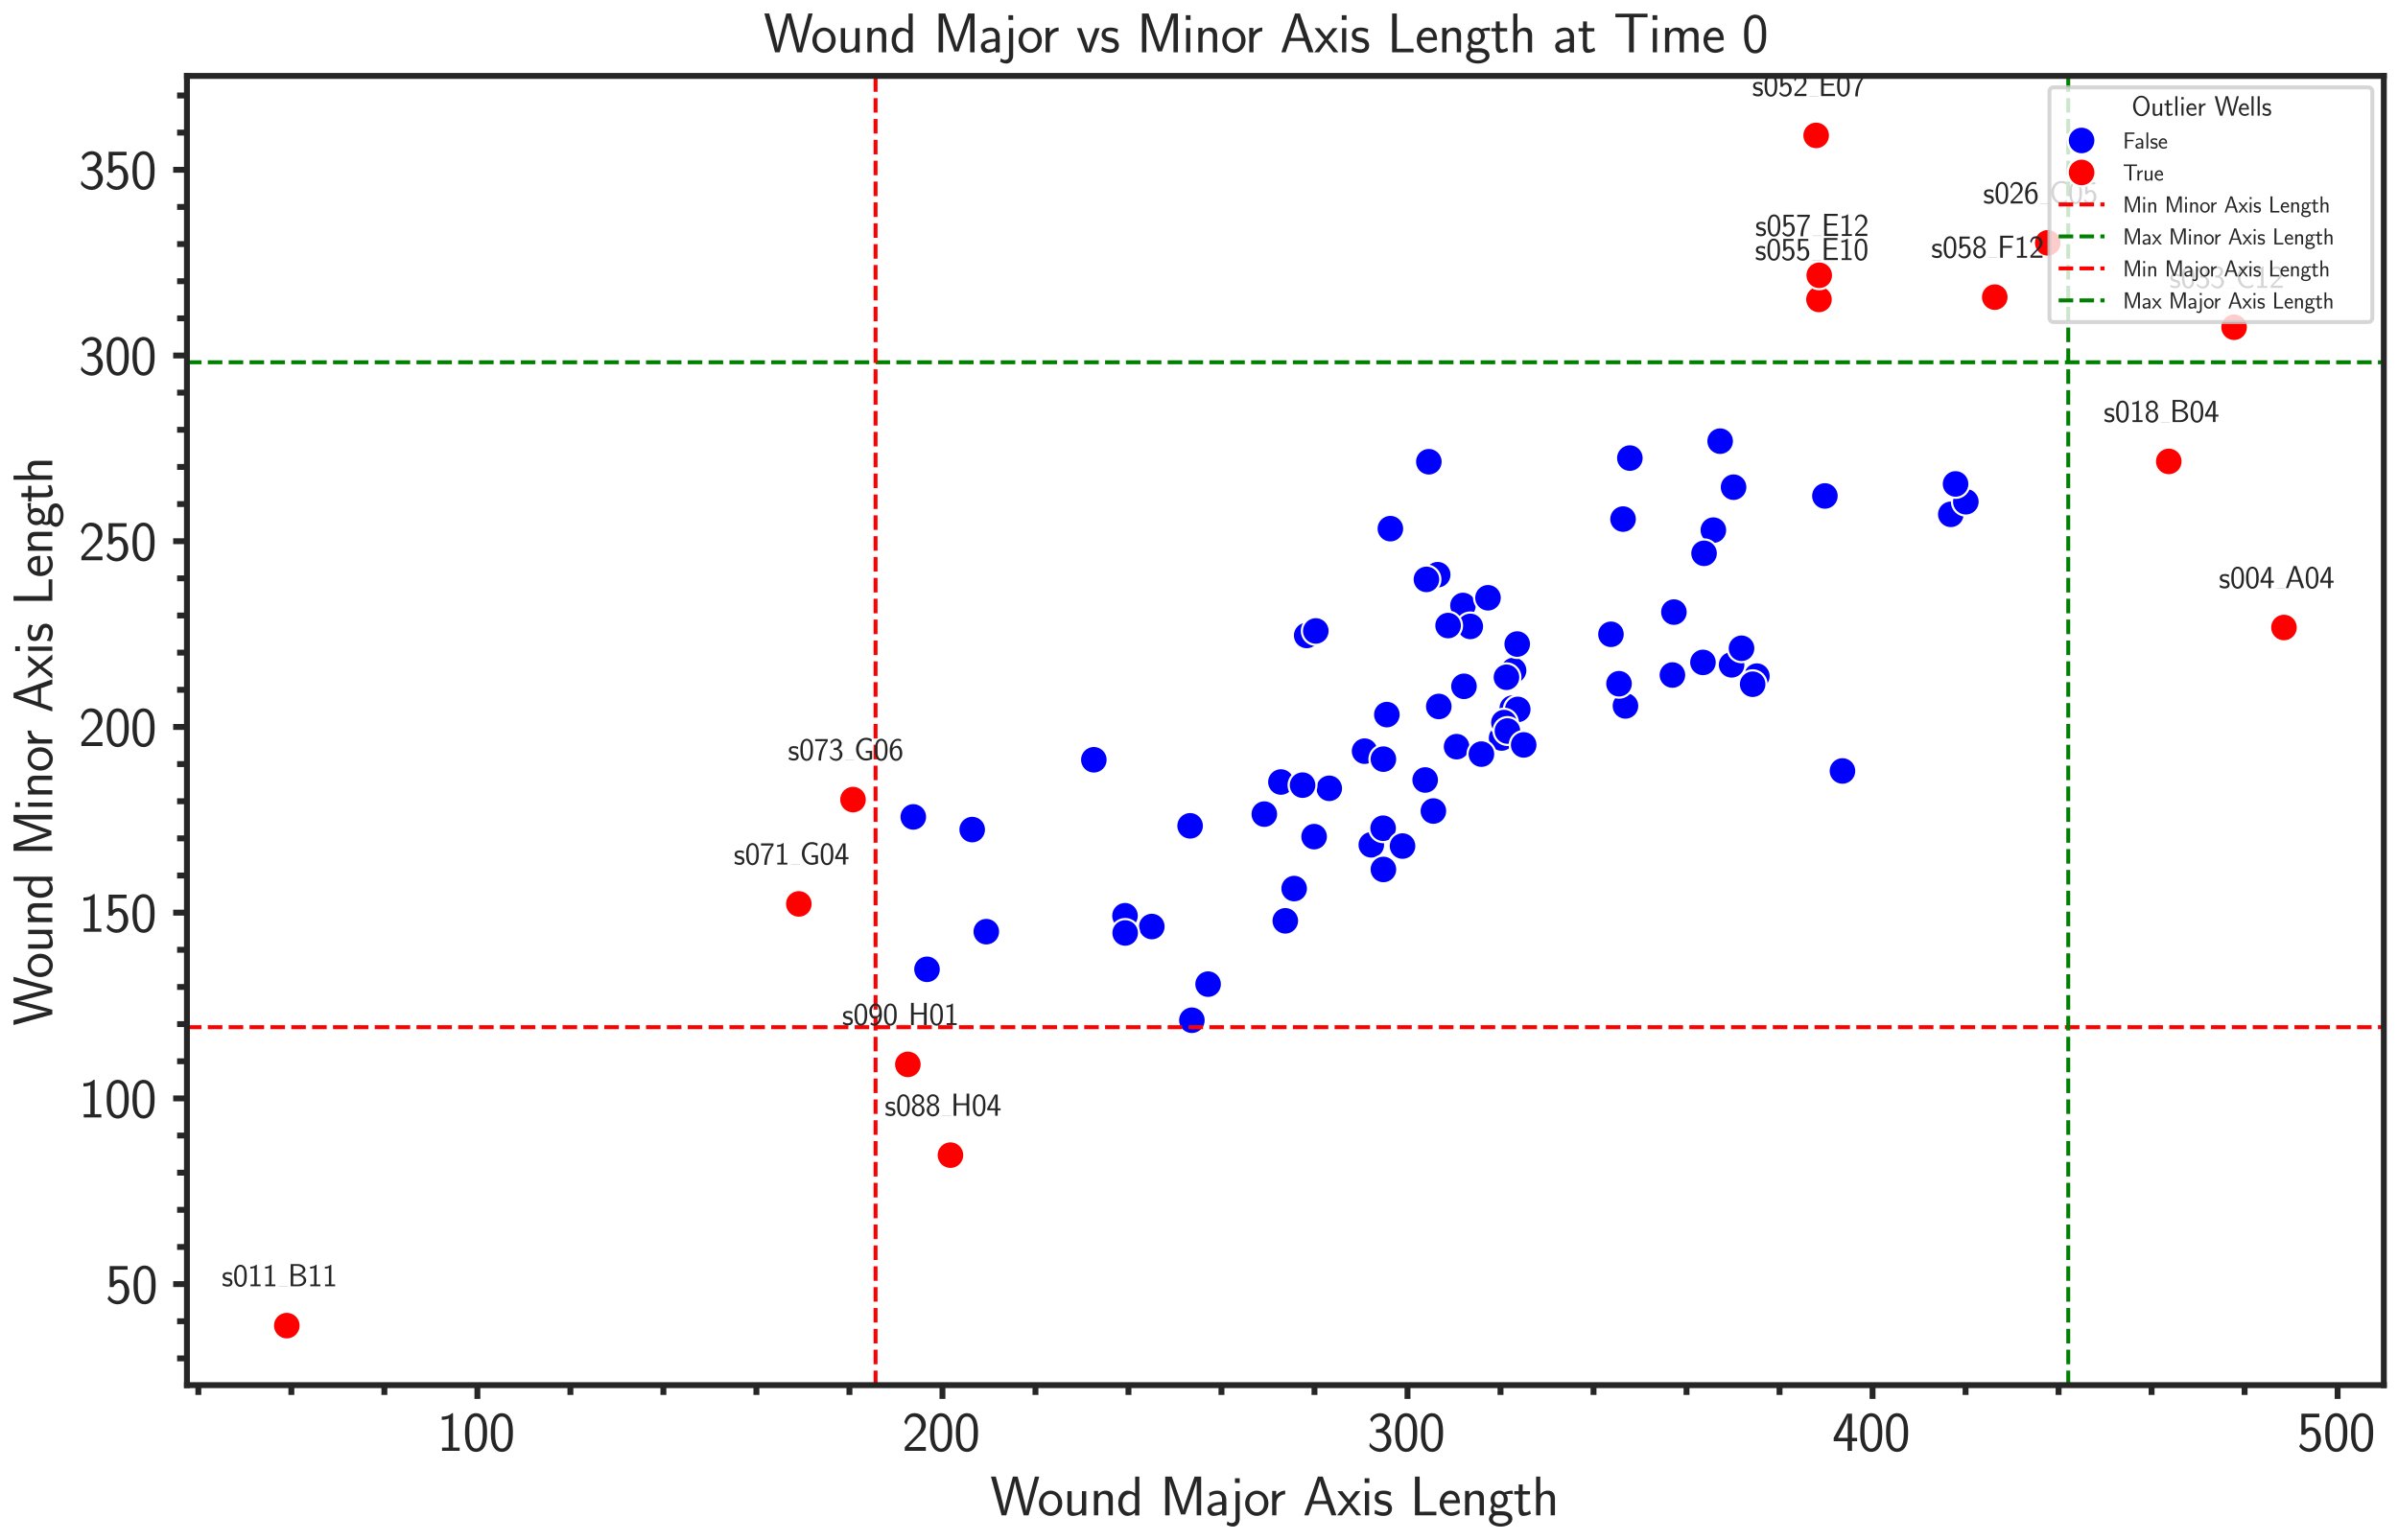 <?xml version="1.0" encoding="utf-8" standalone="no"?>
<!DOCTYPE svg PUBLIC "-//W3C//DTD SVG 1.1//EN"
  "http://www.w3.org/Graphics/SVG/1.1/DTD/svg11.dtd">
<svg xmlns:xlink="http://www.w3.org/1999/xlink" width="609.083pt" height="391.322pt" viewBox="0 0 609.083 391.322" xmlns="http://www.w3.org/2000/svg" version="1.1">
 <defs>
  <style type="text/css">*{stroke-linejoin: round; stroke-linecap: butt}</style>
 </defs>
 <g id="figure_1">
  <g id="patch_1">
   <path d="M 0 391.322 
L 609.083 391.322 
L 609.083 0 
L 0 0 
z
" style="fill: #ffffff"/>
  </g>
  <g id="axes_1">
   <g id="patch_2">
    <path d="M 47.483 351.926 
L 605.483 351.926 
L 605.483 19.286 
L 47.483 19.286 
z
" style="fill: #ffffff"/>
   </g>
   <g id="matplotlib.axis_1">
    <g id="xtick_1">
     <g id="line2d_1">
      <defs>
       <path id="m1f6363d235" d="M 0 0 
L 0 3.5 
" style="stroke: #262626; stroke-width: 1.5"/>
      </defs>
      <g>
       <use xlink:href="#m1f6363d235" x="121.254" y="351.926" style="fill: #262626; stroke: #262626; stroke-width: 1.5"/>
      </g>
     </g>
     <g id="text_1">
      <!-- $\mathdefault{100}$ -->
      <g style="fill: #262626" transform="translate(111.011 368.612) scale(0.14 -0.14)">
       <defs>
        <path id="CMSS17-31" d="M 1818 4288 
L 1696 4288 
C 1350 3949 947 3902 538 3891 
L 538 3520 
C 723 3526 1024 3539 1325 3673 
L 1325 371 
L 570 371 
L 570 0 
L 2573 0 
L 2573 371 
L 1818 371 
L 1818 4288 
z
" transform="scale(0.016)"/>
        <path id="CMSS17-30" d="M 2758 2073 
C 2758 2439 2752 3120 2490 3647 
C 2227 4153 1805 4288 1504 4288 
C 1069 4288 698 4031 506 3621 
C 301 3191 243 2748 243 2073 
C 243 1611 262 1046 493 551 
C 755 6 1197 -128 1498 -128 
C 1894 -128 2278 83 2496 525 
C 2720 988 2758 1495 2758 2073 
z
M 1498 262 
C 1011 262 864 821 819 1007 
C 742 1328 730 1636 730 2144 
C 730 2542 730 2992 851 3345 
C 998 3756 1254 3897 1498 3897 
C 1971 3897 2125 3422 2176 3255 
C 2272 2915 2272 2516 2272 2144 
C 2272 1546 2272 262 1498 262 
z
" transform="scale(0.016)"/>
       </defs>
       <use xlink:href="#CMSS17-31" transform="scale(0.996)"/>
       <use xlink:href="#CMSS17-30" transform="translate(46.844 0) scale(0.996)"/>
       <use xlink:href="#CMSS17-30" transform="translate(93.687 0) scale(0.996)"/>
      </g>
     </g>
    </g>
    <g id="xtick_2">
     <g id="line2d_2">
      <g>
       <use xlink:href="#m1f6363d235" x="239.377" y="351.926" style="fill: #262626; stroke: #262626; stroke-width: 1.5"/>
      </g>
     </g>
     <g id="text_2">
      <!-- $\mathdefault{200}$ -->
      <g style="fill: #262626" transform="translate(229.134 368.612) scale(0.14 -0.14)">
       <defs>
        <path id="CMSS17-32" d="M 1651 1353 
C 1830 1538 2099 1761 2285 1984 
C 2464 2201 2701 2507 2701 2953 
C 2701 3655 2227 4288 1421 4288 
C 787 4288 422 3891 250 3272 
L 499 2928 
C 640 3508 838 3878 1338 3878 
C 1888 3878 2195 3431 2195 2940 
C 2195 2354 1747 1901 1408 1563 
C 1030 1187 659 805 301 409 
L 301 0 
L 2701 0 
L 2701 435 
L 1613 435 
C 1536 435 1459 428 1382 428 
L 742 428 
L 742 435 
L 1651 1353 
z
" transform="scale(0.016)"/>
       </defs>
       <use xlink:href="#CMSS17-32" transform="scale(0.996)"/>
       <use xlink:href="#CMSS17-30" transform="translate(46.844 0) scale(0.996)"/>
       <use xlink:href="#CMSS17-30" transform="translate(93.687 0) scale(0.996)"/>
      </g>
     </g>
    </g>
    <g id="xtick_3">
     <g id="line2d_3">
      <g>
       <use xlink:href="#m1f6363d235" x="357.5" y="351.926" style="fill: #262626; stroke: #262626; stroke-width: 1.5"/>
      </g>
     </g>
     <g id="text_3">
      <!-- $\mathdefault{300}$ -->
      <g style="fill: #262626" transform="translate(347.257 368.612) scale(0.14 -0.14)">
       <defs>
        <path id="CMSS17-33" d="M 1005 2060 
L 1440 2060 
C 2042 2060 2214 1532 2214 1164 
C 2214 662 1933 268 1472 268 
C 1114 268 608 449 320 926 
C 275 700 275 687 250 533 
C 550 89 1037 -128 1485 -128 
C 2214 -128 2752 481 2752 1158 
C 2752 1667 2400 2092 1920 2252 
C 2304 2463 2586 2860 2586 3321 
C 2586 3859 2093 4288 1491 4288 
C 941 4288 512 3948 333 3583 
C 378 3519 493 3334 550 3238 
C 691 3615 1056 3897 1485 3897 
C 1843 3897 2080 3660 2080 3321 
C 2080 2969 1856 2585 1478 2496 
C 1453 2496 1056 2457 1005 2451 
L 1005 2060 
z
" transform="scale(0.016)"/>
       </defs>
       <use xlink:href="#CMSS17-33" transform="scale(0.996)"/>
       <use xlink:href="#CMSS17-30" transform="translate(46.844 0) scale(0.996)"/>
       <use xlink:href="#CMSS17-30" transform="translate(93.687 0) scale(0.996)"/>
      </g>
     </g>
    </g>
    <g id="xtick_4">
     <g id="line2d_4">
      <g>
       <use xlink:href="#m1f6363d235" x="475.623" y="351.926" style="fill: #262626; stroke: #262626; stroke-width: 1.5"/>
      </g>
     </g>
     <g id="text_4">
      <!-- $\mathdefault{400}$ -->
      <g style="fill: #262626" transform="translate(465.38 368.612) scale(0.14 -0.14)">
       <defs>
        <path id="CMSS17-34" d="M 2253 1088 
L 2835 1088 
L 2835 1478 
L 2253 1478 
L 2253 4224 
L 1690 4224 
L 166 1478 
L 166 1088 
L 1747 1088 
L 1747 0 
L 2253 0 
L 2253 1088 
z
M 659 1478 
C 1030 2139 1766 3474 1766 3927 
L 1766 1478 
L 659 1478 
z
" transform="scale(0.016)"/>
       </defs>
       <use xlink:href="#CMSS17-34" transform="scale(0.996)"/>
       <use xlink:href="#CMSS17-30" transform="translate(46.844 0) scale(0.996)"/>
       <use xlink:href="#CMSS17-30" transform="translate(93.687 0) scale(0.996)"/>
      </g>
     </g>
    </g>
    <g id="xtick_5">
     <g id="line2d_5">
      <g>
       <use xlink:href="#m1f6363d235" x="593.745" y="351.926" style="fill: #262626; stroke: #262626; stroke-width: 1.5"/>
      </g>
     </g>
     <g id="text_5">
      <!-- $\mathdefault{500}$ -->
      <g style="fill: #262626" transform="translate(583.503 368.612) scale(0.14 -0.14)">
       <defs>
        <path id="CMSS17-35" d="M 934 3814 
L 2502 3814 
L 2502 4224 
L 467 4224 
L 467 1830 
L 896 1830 
C 1011 2103 1248 2304 1555 2304 
C 1843 2304 2163 2044 2163 1299 
C 2163 502 1709 268 1376 268 
C 966 268 589 521 422 871 
L 218 508 
C 512 51 992 -128 1376 -128 
C 2118 -128 2701 508 2701 1286 
C 2701 2083 2182 2694 1562 2694 
C 1338 2694 1120 2617 934 2464 
L 934 3814 
z
" transform="scale(0.016)"/>
       </defs>
       <use xlink:href="#CMSS17-35" transform="scale(0.996)"/>
       <use xlink:href="#CMSS17-30" transform="translate(46.844 0) scale(0.996)"/>
       <use xlink:href="#CMSS17-30" transform="translate(93.687 0) scale(0.996)"/>
      </g>
     </g>
    </g>
    <g id="xtick_6">
     <g id="line2d_6">
      <defs>
       <path id="m122fc3e6d3" d="M 0 0 
L 0 2.5 
" style="stroke: #262626; stroke-width: 1.5"/>
      </defs>
      <g>
       <use xlink:href="#m122fc3e6d3" x="50.38" y="351.926" style="fill: #262626; stroke: #262626; stroke-width: 1.5"/>
      </g>
     </g>
    </g>
    <g id="xtick_7">
     <g id="line2d_7">
      <g>
       <use xlink:href="#m122fc3e6d3" x="74.005" y="351.926" style="fill: #262626; stroke: #262626; stroke-width: 1.5"/>
      </g>
     </g>
    </g>
    <g id="xtick_8">
     <g id="line2d_8">
      <g>
       <use xlink:href="#m122fc3e6d3" x="97.63" y="351.926" style="fill: #262626; stroke: #262626; stroke-width: 1.5"/>
      </g>
     </g>
    </g>
    <g id="xtick_9">
     <g id="line2d_9">
      <g>
       <use xlink:href="#m122fc3e6d3" x="144.879" y="351.926" style="fill: #262626; stroke: #262626; stroke-width: 1.5"/>
      </g>
     </g>
    </g>
    <g id="xtick_10">
     <g id="line2d_10">
      <g>
       <use xlink:href="#m122fc3e6d3" x="168.503" y="351.926" style="fill: #262626; stroke: #262626; stroke-width: 1.5"/>
      </g>
     </g>
    </g>
    <g id="xtick_11">
     <g id="line2d_11">
      <g>
       <use xlink:href="#m122fc3e6d3" x="192.128" y="351.926" style="fill: #262626; stroke: #262626; stroke-width: 1.5"/>
      </g>
     </g>
    </g>
    <g id="xtick_12">
     <g id="line2d_12">
      <g>
       <use xlink:href="#m122fc3e6d3" x="215.752" y="351.926" style="fill: #262626; stroke: #262626; stroke-width: 1.5"/>
      </g>
     </g>
    </g>
    <g id="xtick_13">
     <g id="line2d_13">
      <g>
       <use xlink:href="#m122fc3e6d3" x="263.001" y="351.926" style="fill: #262626; stroke: #262626; stroke-width: 1.5"/>
      </g>
     </g>
    </g>
    <g id="xtick_14">
     <g id="line2d_14">
      <g>
       <use xlink:href="#m122fc3e6d3" x="286.626" y="351.926" style="fill: #262626; stroke: #262626; stroke-width: 1.5"/>
      </g>
     </g>
    </g>
    <g id="xtick_15">
     <g id="line2d_15">
      <g>
       <use xlink:href="#m122fc3e6d3" x="310.251" y="351.926" style="fill: #262626; stroke: #262626; stroke-width: 1.5"/>
      </g>
     </g>
    </g>
    <g id="xtick_16">
     <g id="line2d_16">
      <g>
       <use xlink:href="#m122fc3e6d3" x="333.875" y="351.926" style="fill: #262626; stroke: #262626; stroke-width: 1.5"/>
      </g>
     </g>
    </g>
    <g id="xtick_17">
     <g id="line2d_17">
      <g>
       <use xlink:href="#m122fc3e6d3" x="381.124" y="351.926" style="fill: #262626; stroke: #262626; stroke-width: 1.5"/>
      </g>
     </g>
    </g>
    <g id="xtick_18">
     <g id="line2d_18">
      <g>
       <use xlink:href="#m122fc3e6d3" x="404.749" y="351.926" style="fill: #262626; stroke: #262626; stroke-width: 1.5"/>
      </g>
     </g>
    </g>
    <g id="xtick_19">
     <g id="line2d_19">
      <g>
       <use xlink:href="#m122fc3e6d3" x="428.373" y="351.926" style="fill: #262626; stroke: #262626; stroke-width: 1.5"/>
      </g>
     </g>
    </g>
    <g id="xtick_20">
     <g id="line2d_20">
      <g>
       <use xlink:href="#m122fc3e6d3" x="451.998" y="351.926" style="fill: #262626; stroke: #262626; stroke-width: 1.5"/>
      </g>
     </g>
    </g>
    <g id="xtick_21">
     <g id="line2d_21">
      <g>
       <use xlink:href="#m122fc3e6d3" x="499.247" y="351.926" style="fill: #262626; stroke: #262626; stroke-width: 1.5"/>
      </g>
     </g>
    </g>
    <g id="xtick_22">
     <g id="line2d_22">
      <g>
       <use xlink:href="#m122fc3e6d3" x="522.872" y="351.926" style="fill: #262626; stroke: #262626; stroke-width: 1.5"/>
      </g>
     </g>
    </g>
    <g id="xtick_23">
     <g id="line2d_23">
      <g>
       <use xlink:href="#m122fc3e6d3" x="546.496" y="351.926" style="fill: #262626; stroke: #262626; stroke-width: 1.5"/>
      </g>
     </g>
    </g>
    <g id="xtick_24">
     <g id="line2d_24">
      <g>
       <use xlink:href="#m122fc3e6d3" x="570.121" y="351.926" style="fill: #262626; stroke: #262626; stroke-width: 1.5"/>
      </g>
     </g>
    </g>
    <g id="text_6">
     <!-- Wound Major Axis Length -->
     <g style="fill: #262626" transform="translate(251.509 385.01) scale(0.14 -0.14)">
      <defs>
       <path id="CMSS17-57" d="M 5581 4416 
L 5094 4416 
L 4557 2436 
C 4474 2118 4397 1800 4320 1482 
C 4205 1012 4122 681 4109 516 
L 4102 516 
C 4090 687 4006 1050 3904 1457 
C 3827 1794 3744 2131 3654 2462 
L 3123 4416 
L 2586 4416 
L 2080 2564 
L 1824 1552 
C 1632 751 1626 636 1613 509 
L 1606 509 
C 1606 547 1581 757 1402 1501 
C 1312 1870 1222 2246 1126 2602 
L 634 4416 
L 83 4416 
L 1299 0 
L 1830 0 
L 2336 1838 
L 2592 2850 
C 2765 3562 2803 3740 2816 3899 
L 2822 3899 
C 2822 3874 2880 3473 3130 2544 
L 3808 0 
L 4365 0 
L 5581 4416 
z
" transform="scale(0.016)"/>
       <path id="CMSS17-6f" d="M 2829 1356 
C 2829 2175 2221 2816 1504 2816 
C 768 2816 173 2156 173 1356 
C 173 544 787 -64 1498 -64 
C 2227 -64 2829 563 2829 1356 
z
M 1504 339 
C 1050 339 659 710 659 1407 
C 659 2150 1114 2425 1498 2425 
C 1914 2425 2342 2124 2342 1407 
C 2342 684 1926 339 1504 339 
z
" transform="scale(0.016)"/>
       <path id="CMSS17-75" d="M 2618 2752 
L 2131 2752 
L 2131 976 
C 2131 500 1786 307 1421 307 
C 998 307 960 448 960 712 
L 960 2752 
L 474 2752 
L 474 680 
C 474 179 646 -64 1088 -64 
C 1306 -64 1798 -13 2144 307 
L 2144 -13 
L 2618 -13 
L 2618 2752 
z
" transform="scale(0.016)"/>
       <path id="CMSS17-6e" d="M 2618 1878 
C 2618 2283 2522 2816 1798 2816 
C 1389 2816 1120 2604 941 2386 
L 941 2783 
L 474 2783 
L 474 0 
L 960 0 
L 960 1556 
C 960 1962 1114 2425 1549 2425 
C 2112 2425 2131 2045 2131 1826 
L 2131 0 
L 2618 0 
L 2618 1878 
z
" transform="scale(0.016)"/>
       <path id="CMSS17-64" d="M 2611 4416 
L 2138 4416 
L 2138 2495 
C 1939 2662 1613 2816 1254 2816 
C 672 2816 211 2179 211 1375 
C 211 572 666 -64 1235 -64 
C 1677 -64 1971 172 2125 307 
L 2125 -13 
L 2611 -13 
L 2611 4416 
z
M 2125 851 
C 2125 760 2125 663 1926 488 
C 1798 378 1645 326 1498 326 
C 1152 326 698 585 698 1369 
C 698 2185 1210 2425 1562 2425 
C 1798 2425 1990 2308 2125 2114 
L 2125 851 
z
" transform="scale(0.016)"/>
       <path id="CMSS17-4d" d="M 3194 2373 
L 2886 1476 
C 2835 1311 2662 795 2624 592 
L 2618 592 
C 2598 719 2560 853 2458 1177 
C 2400 1368 2336 1565 2272 1743 
L 1325 4416 
L 576 4416 
L 576 0 
L 1075 0 
L 1075 3899 
L 1082 3899 
C 1082 3893 1139 3613 1530 2500 
L 2374 102 
L 2848 102 
L 3610 2233 
C 3661 2379 3821 2843 3891 3066 
C 3955 3257 4115 3728 4154 3912 
L 4160 3912 
L 4160 0 
L 4666 0 
L 4666 4416 
L 3923 4416 
L 3194 2373 
z
" transform="scale(0.016)"/>
       <path id="CMSS17-61" d="M 2406 1789 
C 2406 2399 1978 2816 1402 2816 
C 1120 2816 813 2764 461 2559 
L 499 2133 
C 659 2250 934 2438 1395 2438 
C 1722 2438 1920 2185 1920 1782 
L 1920 1536 
C 896 1504 256 1209 256 711 
C 256 452 416 -64 947 -64 
C 1043 -64 1562 -52 1933 224 
L 1933 -13 
L 2406 -13 
L 2406 1789 
z
M 1920 824 
C 1920 711 1920 559 1728 446 
C 1562 339 1350 326 1261 326 
C 941 326 723 503 723 723 
C 723 1165 1722 1209 1920 1216 
L 1920 824 
z
" transform="scale(0.016)"/>
       <path id="CMSS17-6a" d="M 1114 4224 
L 576 4224 
L 576 3686 
L 1114 3686 
L 1114 4224 
z
M -371 -1063 
C -167 -1191 83 -1280 352 -1280 
C 755 -1280 1114 -935 1114 -368 
L 1114 2752 
L 640 2752 
L 640 -425 
C 640 -814 346 -871 179 -871 
C 38 -871 -128 -826 -275 -674 
L -371 -1063 
z
" transform="scale(0.016)"/>
       <path id="CMSS17-72" d="M 954 1369 
C 954 1974 1395 2379 1958 2392 
L 1958 2816 
C 1549 2809 1165 2604 934 2270 
L 934 2783 
L 480 2783 
L 480 0 
L 954 0 
L 954 1369 
z
" transform="scale(0.016)"/>
       <path id="CMSS17-41" d="M 2272 4416 
L 1722 4416 
L 166 0 
L 653 0 
L 1101 1280 
L 2816 1280 
L 3270 0 
L 3827 0 
L 2272 4416 
z
M 2694 1638 
L 1222 1638 
C 1530 2530 1914 3638 1958 3924 
L 1965 3924 
C 2010 3663 2138 3281 2246 2956 
L 2694 1638 
z
" transform="scale(0.016)"/>
       <path id="CMSS17-78" d="M 1587 1420 
L 2656 2752 
L 2099 2752 
L 1363 1785 
L 602 2752 
L 32 2752 
L 1139 1420 
L 0 0 
L 563 0 
L 1363 1126 
L 2195 0 
L 2758 0 
L 1587 1420 
z
" transform="scale(0.016)"/>
       <path id="CMSS17-69" d="M 979 4224 
L 442 4224 
L 442 3686 
L 979 3686 
L 979 4224 
z
M 947 2752 
L 474 2752 
L 474 0 
L 947 0 
L 947 2752 
z
" transform="scale(0.016)"/>
       <path id="CMSS17-73" d="M 2061 2623 
C 1683 2803 1389 2816 1197 2816 
C 742 2816 198 2655 198 2009 
C 198 1363 902 1222 1094 1183 
C 1389 1126 1715 1062 1715 742 
C 1715 339 1254 339 1171 339 
C 915 339 563 409 243 639 
L 166 211 
C 531 0 883 -64 1178 -64 
C 1965 -64 2163 416 2163 780 
C 2163 1094 1984 1305 1862 1401 
C 1651 1567 1574 1587 1050 1695 
C 960 1708 646 1779 646 2067 
C 646 2431 1050 2431 1139 2431 
C 1555 2431 1811 2303 1984 2207 
L 2061 2623 
z
" transform="scale(0.016)"/>
       <path id="CMSS17-4c" d="M 1670 416 
C 1594 416 1517 409 1440 409 
L 1101 409 
L 1101 4416 
L 563 4416 
L 563 0 
L 3002 0 
L 3002 416 
L 1670 416 
z
" transform="scale(0.016)"/>
       <path id="CMSS17-65" d="M 2502 1375 
C 2502 1587 2490 2001 2285 2347 
C 2061 2713 1696 2816 1421 2816 
C 755 2816 192 2184 192 1363 
C 192 579 774 -64 1510 -64 
C 1798 -64 2150 19 2470 249 
C 2470 275 2458 414 2451 421 
C 2451 433 2432 629 2432 655 
C 2125 408 1773 326 1517 326 
C 1107 326 666 667 646 1375 
L 2502 1375 
z
M 698 1728 
C 781 2086 1062 2425 1421 2425 
C 1517 2425 1965 2412 2080 1728 
L 698 1728 
z
" transform="scale(0.016)"/>
       <path id="CMSS17-67" d="M 2848 2816 
C 2483 2809 2170 2739 1914 2617 
C 1702 2783 1485 2816 1338 2816 
C 781 2816 358 2356 358 1824 
C 358 1481 550 1222 563 1209 
C 448 1049 384 876 384 684 
C 384 460 474 300 544 211 
C 211 6 166 -308 166 -429 
C 166 -896 749 -1280 1498 -1280 
C 2253 -1280 2835 -896 2835 -423 
C 2835 460 1856 467 1587 467 
L 1069 467 
C 973 467 717 467 717 793 
C 717 921 774 1004 781 1011 
C 877 940 1075 832 1338 832 
C 1869 832 2310 1279 2310 1824 
C 2310 2128 2170 2349 2112 2425 
L 2131 2425 
C 2150 2425 2419 2444 2515 2444 
C 2720 2444 2739 2438 2918 2419 
L 2848 2816 
z
M 1338 1184 
C 1120 1184 813 1317 813 1824 
C 813 2375 1165 2463 1331 2463 
C 1549 2463 1856 2330 1856 1824 
C 1856 1272 1504 1184 1338 1184 
z
M 1581 0 
C 1734 0 2381 0 2381 -436 
C 2381 -711 1984 -928 1504 -928 
C 1018 -928 621 -717 621 -429 
C 621 -397 621 0 1062 0 
L 1581 0 
z
" transform="scale(0.016)"/>
       <path id="CMSS17-74" d="M 1069 2380 
L 1901 2380 
L 1901 2752 
L 1069 2752 
L 1069 3520 
L 614 3520 
L 614 2752 
L 109 2752 
L 109 2380 
L 602 2380 
L 602 751 
C 602 384 685 -64 1107 -64 
C 1427 -64 1722 25 2003 172 
L 1901 551 
C 1747 416 1562 339 1363 339 
C 1082 339 1069 699 1069 860 
L 1069 2380 
z
" transform="scale(0.016)"/>
       <path id="CMSS17-68" d="M 2618 1878 
C 2618 2283 2522 2816 1798 2816 
C 1395 2816 1133 2617 947 2399 
L 947 4416 
L 474 4416 
L 474 0 
L 960 0 
L 960 1556 
C 960 1962 1114 2425 1549 2425 
C 2112 2425 2131 2045 2131 1826 
L 2131 0 
L 2618 0 
L 2618 1878 
z
" transform="scale(0.016)"/>
      </defs>
      <use xlink:href="#CMSS17-57" transform="scale(0.996)"/>
      <use xlink:href="#CMSS17-6f" transform="translate(85.64 0) scale(0.996)"/>
      <use xlink:href="#CMSS17-75" transform="translate(132.483 0) scale(0.996)"/>
      <use xlink:href="#CMSS17-6e" transform="translate(180.688 0) scale(0.996)"/>
      <use xlink:href="#CMSS17-64" transform="translate(228.893 0) scale(0.996)"/>
      <use xlink:href="#CMSS17-4d" transform="translate(308.327 0) scale(0.996)"/>
      <use xlink:href="#CMSS17-61" transform="translate(390.003 0) scale(0.996)"/>
      <use xlink:href="#CMSS17-6a" transform="translate(434.925 0) scale(0.996)"/>
      <use xlink:href="#CMSS17-6f" transform="translate(459.708 0) scale(0.996)"/>
      <use xlink:href="#CMSS17-72" transform="translate(503.949 0) scale(0.996)"/>
      <use xlink:href="#CMSS17-41" transform="translate(567.088 0) scale(0.996)"/>
      <use xlink:href="#CMSS17-78" transform="translate(629.306 0) scale(0.996)"/>
      <use xlink:href="#CMSS17-69" transform="translate(672.306 0) scale(0.996)"/>
      <use xlink:href="#CMSS17-73" transform="translate(694.487 0) scale(0.996)"/>
      <use xlink:href="#CMSS17-4c" transform="translate(761.63 0) scale(0.996)"/>
      <use xlink:href="#CMSS17-65" transform="translate(812.317 0) scale(0.996)"/>
      <use xlink:href="#CMSS17-6e" transform="translate(853.956 0) scale(0.996)"/>
      <use xlink:href="#CMSS17-67" transform="translate(902.161 0) scale(0.996)"/>
      <use xlink:href="#CMSS17-74" transform="translate(949.004 0) scale(0.996)"/>
      <use xlink:href="#CMSS17-68" transform="translate(982.836 0) scale(0.996)"/>
     </g>
    </g>
   </g>
   <g id="matplotlib.axis_2">
    <g id="ytick_1">
     <g id="line2d_25">
      <defs>
       <path id="m018c0aabaa" d="M 0 0 
L -3.5 0 
" style="stroke: #262626; stroke-width: 1.5"/>
      </defs>
      <g>
       <use xlink:href="#m018c0aabaa" x="47.483" y="326.259" style="fill: #262626; stroke: #262626; stroke-width: 1.5"/>
      </g>
     </g>
     <g id="text_7">
      <!-- $\mathdefault{50}$ -->
      <g style="fill: #262626" transform="translate(26.826 331.102) scale(0.14 -0.14)">
       <use xlink:href="#CMSS17-35" transform="scale(0.996)"/>
       <use xlink:href="#CMSS17-30" transform="translate(46.844 0) scale(0.996)"/>
      </g>
     </g>
    </g>
    <g id="ytick_2">
     <g id="line2d_26">
      <g>
       <use xlink:href="#m018c0aabaa" x="47.483" y="279.071" style="fill: #262626; stroke: #262626; stroke-width: 1.5"/>
      </g>
     </g>
     <g id="text_8">
      <!-- $\mathdefault{100}$ -->
      <g style="fill: #262626" transform="translate(19.998 283.914) scale(0.14 -0.14)">
       <use xlink:href="#CMSS17-31" transform="scale(0.996)"/>
       <use xlink:href="#CMSS17-30" transform="translate(46.844 0) scale(0.996)"/>
       <use xlink:href="#CMSS17-30" transform="translate(93.687 0) scale(0.996)"/>
      </g>
     </g>
    </g>
    <g id="ytick_3">
     <g id="line2d_27">
      <g>
       <use xlink:href="#m018c0aabaa" x="47.483" y="231.884" style="fill: #262626; stroke: #262626; stroke-width: 1.5"/>
      </g>
     </g>
     <g id="text_9">
      <!-- $\mathdefault{150}$ -->
      <g style="fill: #262626" transform="translate(19.998 236.727) scale(0.14 -0.14)">
       <use xlink:href="#CMSS17-31" transform="scale(0.996)"/>
       <use xlink:href="#CMSS17-35" transform="translate(46.844 0) scale(0.996)"/>
       <use xlink:href="#CMSS17-30" transform="translate(93.687 0) scale(0.996)"/>
      </g>
     </g>
    </g>
    <g id="ytick_4">
     <g id="line2d_28">
      <g>
       <use xlink:href="#m018c0aabaa" x="47.483" y="184.697" style="fill: #262626; stroke: #262626; stroke-width: 1.5"/>
      </g>
     </g>
     <g id="text_10">
      <!-- $\mathdefault{200}$ -->
      <g style="fill: #262626" transform="translate(19.998 189.54) scale(0.14 -0.14)">
       <use xlink:href="#CMSS17-32" transform="scale(0.996)"/>
       <use xlink:href="#CMSS17-30" transform="translate(46.844 0) scale(0.996)"/>
       <use xlink:href="#CMSS17-30" transform="translate(93.687 0) scale(0.996)"/>
      </g>
     </g>
    </g>
    <g id="ytick_5">
     <g id="line2d_29">
      <g>
       <use xlink:href="#m018c0aabaa" x="47.483" y="137.509" style="fill: #262626; stroke: #262626; stroke-width: 1.5"/>
      </g>
     </g>
     <g id="text_11">
      <!-- $\mathdefault{250}$ -->
      <g style="fill: #262626" transform="translate(19.998 142.352) scale(0.14 -0.14)">
       <use xlink:href="#CMSS17-32" transform="scale(0.996)"/>
       <use xlink:href="#CMSS17-35" transform="translate(46.844 0) scale(0.996)"/>
       <use xlink:href="#CMSS17-30" transform="translate(93.687 0) scale(0.996)"/>
      </g>
     </g>
    </g>
    <g id="ytick_6">
     <g id="line2d_30">
      <g>
       <use xlink:href="#m018c0aabaa" x="47.483" y="90.322" style="fill: #262626; stroke: #262626; stroke-width: 1.5"/>
      </g>
     </g>
     <g id="text_12">
      <!-- $\mathdefault{300}$ -->
      <g style="fill: #262626" transform="translate(19.998 95.165) scale(0.14 -0.14)">
       <use xlink:href="#CMSS17-33" transform="scale(0.996)"/>
       <use xlink:href="#CMSS17-30" transform="translate(46.844 0) scale(0.996)"/>
       <use xlink:href="#CMSS17-30" transform="translate(93.687 0) scale(0.996)"/>
      </g>
     </g>
    </g>
    <g id="ytick_7">
     <g id="line2d_31">
      <g>
       <use xlink:href="#m018c0aabaa" x="47.483" y="43.135" style="fill: #262626; stroke: #262626; stroke-width: 1.5"/>
      </g>
     </g>
     <g id="text_13">
      <!-- $\mathdefault{350}$ -->
      <g style="fill: #262626" transform="translate(19.998 47.977) scale(0.14 -0.14)">
       <use xlink:href="#CMSS17-33" transform="scale(0.996)"/>
       <use xlink:href="#CMSS17-35" transform="translate(46.844 0) scale(0.996)"/>
       <use xlink:href="#CMSS17-30" transform="translate(93.687 0) scale(0.996)"/>
      </g>
     </g>
    </g>
    <g id="ytick_8">
     <g id="line2d_32">
      <defs>
       <path id="m47184fb6e1" d="M 0 0 
L -2.5 0 
" style="stroke: #262626; stroke-width: 1.5"/>
      </defs>
      <g>
       <use xlink:href="#m47184fb6e1" x="47.483" y="345.134" style="fill: #262626; stroke: #262626; stroke-width: 1.5"/>
      </g>
     </g>
    </g>
    <g id="ytick_9">
     <g id="line2d_33">
      <g>
       <use xlink:href="#m47184fb6e1" x="47.483" y="335.696" style="fill: #262626; stroke: #262626; stroke-width: 1.5"/>
      </g>
     </g>
    </g>
    <g id="ytick_10">
     <g id="line2d_34">
      <g>
       <use xlink:href="#m47184fb6e1" x="47.483" y="316.821" style="fill: #262626; stroke: #262626; stroke-width: 1.5"/>
      </g>
     </g>
    </g>
    <g id="ytick_11">
     <g id="line2d_35">
      <g>
       <use xlink:href="#m47184fb6e1" x="47.483" y="307.384" style="fill: #262626; stroke: #262626; stroke-width: 1.5"/>
      </g>
     </g>
    </g>
    <g id="ytick_12">
     <g id="line2d_36">
      <g>
       <use xlink:href="#m47184fb6e1" x="47.483" y="297.946" style="fill: #262626; stroke: #262626; stroke-width: 1.5"/>
      </g>
     </g>
    </g>
    <g id="ytick_13">
     <g id="line2d_37">
      <g>
       <use xlink:href="#m47184fb6e1" x="47.483" y="288.509" style="fill: #262626; stroke: #262626; stroke-width: 1.5"/>
      </g>
     </g>
    </g>
    <g id="ytick_14">
     <g id="line2d_38">
      <g>
       <use xlink:href="#m47184fb6e1" x="47.483" y="269.634" style="fill: #262626; stroke: #262626; stroke-width: 1.5"/>
      </g>
     </g>
    </g>
    <g id="ytick_15">
     <g id="line2d_39">
      <g>
       <use xlink:href="#m47184fb6e1" x="47.483" y="260.196" style="fill: #262626; stroke: #262626; stroke-width: 1.5"/>
      </g>
     </g>
    </g>
    <g id="ytick_16">
     <g id="line2d_40">
      <g>
       <use xlink:href="#m47184fb6e1" x="47.483" y="250.759" style="fill: #262626; stroke: #262626; stroke-width: 1.5"/>
      </g>
     </g>
    </g>
    <g id="ytick_17">
     <g id="line2d_41">
      <g>
       <use xlink:href="#m47184fb6e1" x="47.483" y="241.321" style="fill: #262626; stroke: #262626; stroke-width: 1.5"/>
      </g>
     </g>
    </g>
    <g id="ytick_18">
     <g id="line2d_42">
      <g>
       <use xlink:href="#m47184fb6e1" x="47.483" y="222.446" style="fill: #262626; stroke: #262626; stroke-width: 1.5"/>
      </g>
     </g>
    </g>
    <g id="ytick_19">
     <g id="line2d_43">
      <g>
       <use xlink:href="#m47184fb6e1" x="47.483" y="213.009" style="fill: #262626; stroke: #262626; stroke-width: 1.5"/>
      </g>
     </g>
    </g>
    <g id="ytick_20">
     <g id="line2d_44">
      <g>
       <use xlink:href="#m47184fb6e1" x="47.483" y="203.572" style="fill: #262626; stroke: #262626; stroke-width: 1.5"/>
      </g>
     </g>
    </g>
    <g id="ytick_21">
     <g id="line2d_45">
      <g>
       <use xlink:href="#m47184fb6e1" x="47.483" y="194.134" style="fill: #262626; stroke: #262626; stroke-width: 1.5"/>
      </g>
     </g>
    </g>
    <g id="ytick_22">
     <g id="line2d_46">
      <g>
       <use xlink:href="#m47184fb6e1" x="47.483" y="175.259" style="fill: #262626; stroke: #262626; stroke-width: 1.5"/>
      </g>
     </g>
    </g>
    <g id="ytick_23">
     <g id="line2d_47">
      <g>
       <use xlink:href="#m47184fb6e1" x="47.483" y="165.822" style="fill: #262626; stroke: #262626; stroke-width: 1.5"/>
      </g>
     </g>
    </g>
    <g id="ytick_24">
     <g id="line2d_48">
      <g>
       <use xlink:href="#m47184fb6e1" x="47.483" y="156.384" style="fill: #262626; stroke: #262626; stroke-width: 1.5"/>
      </g>
     </g>
    </g>
    <g id="ytick_25">
     <g id="line2d_49">
      <g>
       <use xlink:href="#m47184fb6e1" x="47.483" y="146.947" style="fill: #262626; stroke: #262626; stroke-width: 1.5"/>
      </g>
     </g>
    </g>
    <g id="ytick_26">
     <g id="line2d_50">
      <g>
       <use xlink:href="#m47184fb6e1" x="47.483" y="128.072" style="fill: #262626; stroke: #262626; stroke-width: 1.5"/>
      </g>
     </g>
    </g>
    <g id="ytick_27">
     <g id="line2d_51">
      <g>
       <use xlink:href="#m47184fb6e1" x="47.483" y="118.634" style="fill: #262626; stroke: #262626; stroke-width: 1.5"/>
      </g>
     </g>
    </g>
    <g id="ytick_28">
     <g id="line2d_52">
      <g>
       <use xlink:href="#m47184fb6e1" x="47.483" y="109.197" style="fill: #262626; stroke: #262626; stroke-width: 1.5"/>
      </g>
     </g>
    </g>
    <g id="ytick_29">
     <g id="line2d_53">
      <g>
       <use xlink:href="#m47184fb6e1" x="47.483" y="99.759" style="fill: #262626; stroke: #262626; stroke-width: 1.5"/>
      </g>
     </g>
    </g>
    <g id="ytick_30">
     <g id="line2d_54">
      <g>
       <use xlink:href="#m47184fb6e1" x="47.483" y="80.884" style="fill: #262626; stroke: #262626; stroke-width: 1.5"/>
      </g>
     </g>
    </g>
    <g id="ytick_31">
     <g id="line2d_55">
      <g>
       <use xlink:href="#m47184fb6e1" x="47.483" y="71.447" style="fill: #262626; stroke: #262626; stroke-width: 1.5"/>
      </g>
     </g>
    </g>
    <g id="ytick_32">
     <g id="line2d_56">
      <g>
       <use xlink:href="#m47184fb6e1" x="47.483" y="62.009" style="fill: #262626; stroke: #262626; stroke-width: 1.5"/>
      </g>
     </g>
    </g>
    <g id="ytick_33">
     <g id="line2d_57">
      <g>
       <use xlink:href="#m47184fb6e1" x="47.483" y="52.572" style="fill: #262626; stroke: #262626; stroke-width: 1.5"/>
      </g>
     </g>
    </g>
    <g id="ytick_34">
     <g id="line2d_58">
      <g>
       <use xlink:href="#m47184fb6e1" x="47.483" y="33.697" style="fill: #262626; stroke: #262626; stroke-width: 1.5"/>
      </g>
     </g>
    </g>
    <g id="ytick_35">
     <g id="line2d_59">
      <g>
       <use xlink:href="#m47184fb6e1" x="47.483" y="24.26" style="fill: #262626; stroke: #262626; stroke-width: 1.5"/>
      </g>
     </g>
    </g>
    <g id="text_14">
     <!-- Wound Minor Axis Length -->
     <g style="fill: #262626" transform="translate(13.286 260.625) rotate(-90) scale(0.14 -0.14)">
      <use xlink:href="#CMSS17-57" transform="scale(0.996)"/>
      <use xlink:href="#CMSS17-6f" transform="translate(85.64 0) scale(0.996)"/>
      <use xlink:href="#CMSS17-75" transform="translate(132.483 0) scale(0.996)"/>
      <use xlink:href="#CMSS17-6e" transform="translate(180.688 0) scale(0.996)"/>
      <use xlink:href="#CMSS17-64" transform="translate(228.893 0) scale(0.996)"/>
      <use xlink:href="#CMSS17-4d" transform="translate(308.327 0) scale(0.996)"/>
      <use xlink:href="#CMSS17-69" transform="translate(390.003 0) scale(0.996)"/>
      <use xlink:href="#CMSS17-6e" transform="translate(412.184 0) scale(0.996)"/>
      <use xlink:href="#CMSS17-6f" transform="translate(460.389 0) scale(0.996)"/>
      <use xlink:href="#CMSS17-72" transform="translate(504.63 0) scale(0.996)"/>
      <use xlink:href="#CMSS17-41" transform="translate(567.769 0) scale(0.996)"/>
      <use xlink:href="#CMSS17-78" transform="translate(629.987 0) scale(0.996)"/>
      <use xlink:href="#CMSS17-69" transform="translate(672.987 0) scale(0.996)"/>
      <use xlink:href="#CMSS17-73" transform="translate(695.168 0) scale(0.996)"/>
      <use xlink:href="#CMSS17-4c" transform="translate(762.31 0) scale(0.996)"/>
      <use xlink:href="#CMSS17-65" transform="translate(812.998 0) scale(0.996)"/>
      <use xlink:href="#CMSS17-6e" transform="translate(854.636 0) scale(0.996)"/>
      <use xlink:href="#CMSS17-67" transform="translate(902.841 0) scale(0.996)"/>
      <use xlink:href="#CMSS17-74" transform="translate(949.685 0) scale(0.996)"/>
      <use xlink:href="#CMSS17-68" transform="translate(983.516 0) scale(0.996)"/>
     </g>
    </g>
   </g>
   <g id="PathCollection_1">
    <defs>
     <path id="C0_0_6efd07bbef" d="M 0 3.536 
C 0.938 3.536 1.837 3.163 2.5 2.5 
C 3.163 1.837 3.536 0.938 3.536 -0 
C 3.536 -0.938 3.163 -1.837 2.5 -2.5 
C 1.837 -3.163 0.938 -3.536 0 -3.536 
C -0.938 -3.536 -1.837 -3.163 -2.5 -2.5 
C -3.163 -1.837 -3.536 -0.938 -3.536 0 
C -3.536 0.938 -3.163 1.837 -2.5 2.5 
C -1.837 3.163 -0.938 3.536 0 3.536 
z
"/>
    </defs>
    <g clip-path="url(#p8522f70b22)">
     <use xlink:href="#C0_0_6efd07bbef" x="412.862" y="179.355" style="fill: #0000ff; stroke: #ffffff; stroke-width: 0.566"/>
    </g>
    <g clip-path="url(#p8522f70b22)">
     <use xlink:href="#C0_0_6efd07bbef" x="361.987" y="198.176" style="fill: #0000ff; stroke: #ffffff; stroke-width: 0.566"/>
    </g>
    <g clip-path="url(#p8522f70b22)">
     <use xlink:href="#C0_0_6efd07bbef" x="384.439" y="170.347" style="fill: #0000ff; stroke: #ffffff; stroke-width: 0.566"/>
    </g>
    <g clip-path="url(#p8522f70b22)">
     <use xlink:href="#C0_0_6efd07bbef" x="580.12" y="159.433" style="fill: #ff0000; stroke: #ffffff; stroke-width: 0.566"/>
    </g>
    <g clip-path="url(#p8522f70b22)">
     <use xlink:href="#C0_0_6efd07bbef" x="446.235" y="171.79" style="fill: #0000ff; stroke: #ffffff; stroke-width: 0.566"/>
    </g>
    <g clip-path="url(#p8522f70b22)">
     <use xlink:href="#C0_0_6efd07bbef" x="325.346" y="198.69" style="fill: #0000ff; stroke: #ffffff; stroke-width: 0.566"/>
    </g>
    <g clip-path="url(#p8522f70b22)">
     <use xlink:href="#C0_0_6efd07bbef" x="371.592" y="153.834" style="fill: #0000ff; stroke: #ffffff; stroke-width: 0.566"/>
    </g>
    <g clip-path="url(#p8522f70b22)">
     <use xlink:href="#C0_0_6efd07bbef" x="384.12" y="179.931" style="fill: #0000ff; stroke: #ffffff; stroke-width: 0.566"/>
    </g>
    <g clip-path="url(#p8522f70b22)">
     <use xlink:href="#C0_0_6efd07bbef" x="432.544" y="168.297" style="fill: #0000ff; stroke: #ffffff; stroke-width: 0.566"/>
    </g>
    <g clip-path="url(#p8522f70b22)">
     <use xlink:href="#C0_0_6efd07bbef" x="373.449" y="159.159" style="fill: #0000ff; stroke: #ffffff; stroke-width: 0.566"/>
    </g>
    <g clip-path="url(#p8522f70b22)">
     <use xlink:href="#C0_0_6efd07bbef" x="72.847" y="336.806" style="fill: #ff0000; stroke: #ffffff; stroke-width: 0.566"/>
    </g>
    <g clip-path="url(#p8522f70b22)">
     <use xlink:href="#C0_0_6efd07bbef" x="436.911" y="112.087" style="fill: #0000ff; stroke: #ffffff; stroke-width: 0.566"/>
    </g>
    <g clip-path="url(#p8522f70b22)">
     <use xlink:href="#C0_0_6efd07bbef" x="371.842" y="174.375" style="fill: #0000ff; stroke: #ffffff; stroke-width: 0.566"/>
    </g>
    <g clip-path="url(#p8522f70b22)">
     <use xlink:href="#C0_0_6efd07bbef" x="250.514" y="236.712" style="fill: #0000ff; stroke: #ffffff; stroke-width: 0.566"/>
    </g>
    <g clip-path="url(#p8522f70b22)">
     <use xlink:href="#C0_0_6efd07bbef" x="348.306" y="214.65" style="fill: #0000ff; stroke: #ffffff; stroke-width: 0.566"/>
    </g>
    <g clip-path="url(#p8522f70b22)">
     <use xlink:href="#C0_0_6efd07bbef" x="495.498" y="130.678" style="fill: #0000ff; stroke: #ffffff; stroke-width: 0.566"/>
    </g>
    <g clip-path="url(#p8522f70b22)">
     <use xlink:href="#C0_0_6efd07bbef" x="424.786" y="171.503" style="fill: #0000ff; stroke: #ffffff; stroke-width: 0.566"/>
    </g>
    <g clip-path="url(#p8522f70b22)">
     <use xlink:href="#C0_0_6efd07bbef" x="550.86" y="117.235" style="fill: #ff0000; stroke: #ffffff; stroke-width: 0.566"/>
    </g>
    <g clip-path="url(#p8522f70b22)">
     <use xlink:href="#C0_0_6efd07bbef" x="346.598" y="190.852" style="fill: #0000ff; stroke: #ffffff; stroke-width: 0.566"/>
    </g>
    <g clip-path="url(#p8522f70b22)">
     <use xlink:href="#C0_0_6efd07bbef" x="411.225" y="173.719" style="fill: #0000ff; stroke: #ffffff; stroke-width: 0.566"/>
    </g>
    <g clip-path="url(#p8522f70b22)">
     <use xlink:href="#C0_0_6efd07bbef" x="385.508" y="180.242" style="fill: #0000ff; stroke: #ffffff; stroke-width: 0.566"/>
    </g>
    <g clip-path="url(#p8522f70b22)">
     <use xlink:href="#C0_0_6efd07bbef" x="362.921" y="117.318" style="fill: #0000ff; stroke: #ffffff; stroke-width: 0.566"/>
    </g>
    <g clip-path="url(#p8522f70b22)">
     <use xlink:href="#C0_0_6efd07bbef" x="381.404" y="187.508" style="fill: #0000ff; stroke: #ffffff; stroke-width: 0.566"/>
    </g>
    <g clip-path="url(#p8522f70b22)">
     <use xlink:href="#C0_0_6efd07bbef" x="337.625" y="200.294" style="fill: #0000ff; stroke: #ffffff; stroke-width: 0.566"/>
    </g>
    <g clip-path="url(#p8522f70b22)">
     <use xlink:href="#C0_0_6efd07bbef" x="369.97" y="189.71" style="fill: #0000ff; stroke: #ffffff; stroke-width: 0.566"/>
    </g>
    <g clip-path="url(#p8522f70b22)">
     <use xlink:href="#C0_0_6efd07bbef" x="520.123" y="61.695" style="fill: #ff0000; stroke: #ffffff; stroke-width: 0.566"/>
    </g>
    <g clip-path="url(#p8522f70b22)">
     <use xlink:href="#C0_0_6efd07bbef" x="381.994" y="183.598" style="fill: #0000ff; stroke: #ffffff; stroke-width: 0.566"/>
    </g>
    <g clip-path="url(#p8522f70b22)">
     <use xlink:href="#C0_0_6efd07bbef" x="382.884" y="185.732" style="fill: #0000ff; stroke: #ffffff; stroke-width: 0.566"/>
    </g>
    <g clip-path="url(#p8522f70b22)">
     <use xlink:href="#C0_0_6efd07bbef" x="387.01" y="189.262" style="fill: #0000ff; stroke: #ffffff; stroke-width: 0.566"/>
    </g>
    <g clip-path="url(#p8522f70b22)">
     <use xlink:href="#C0_0_6efd07bbef" x="285.746" y="232.663" style="fill: #0000ff; stroke: #ffffff; stroke-width: 0.566"/>
    </g>
    <g clip-path="url(#p8522f70b22)">
     <use xlink:href="#C0_0_6efd07bbef" x="435.186" y="134.693" style="fill: #0000ff; stroke: #ffffff; stroke-width: 0.566"/>
    </g>
    <g clip-path="url(#p8522f70b22)">
     <use xlink:href="#C0_0_6efd07bbef" x="567.452" y="83.142" style="fill: #ff0000; stroke: #ffffff; stroke-width: 0.566"/>
    </g>
    <g clip-path="url(#p8522f70b22)">
     <use xlink:href="#C0_0_6efd07bbef" x="499.321" y="127.48" style="fill: #0000ff; stroke: #ffffff; stroke-width: 0.566"/>
    </g>
    <g clip-path="url(#p8522f70b22)">
     <use xlink:href="#C0_0_6efd07bbef" x="365.171" y="146.017" style="fill: #0000ff; stroke: #ffffff; stroke-width: 0.566"/>
    </g>
    <g clip-path="url(#p8522f70b22)">
     <use xlink:href="#C0_0_6efd07bbef" x="351.306" y="210.43" style="fill: #0000ff; stroke: #ffffff; stroke-width: 0.566"/>
    </g>
    <g clip-path="url(#p8522f70b22)">
     <use xlink:href="#C0_0_6efd07bbef" x="413.978" y="116.39" style="fill: #0000ff; stroke: #ffffff; stroke-width: 0.566"/>
    </g>
    <g clip-path="url(#p8522f70b22)">
     <use xlink:href="#C0_0_6efd07bbef" x="412.249" y="131.886" style="fill: #0000ff; stroke: #ffffff; stroke-width: 0.566"/>
    </g>
    <g clip-path="url(#p8522f70b22)">
     <use xlink:href="#C0_0_6efd07bbef" x="425.166" y="155.518" style="fill: #0000ff; stroke: #ffffff; stroke-width: 0.566"/>
    </g>
    <g clip-path="url(#p8522f70b22)">
     <use xlink:href="#C0_0_6efd07bbef" x="382.635" y="172.077" style="fill: #0000ff; stroke: #ffffff; stroke-width: 0.566"/>
    </g>
    <g clip-path="url(#p8522f70b22)">
     <use xlink:href="#C0_0_6efd07bbef" x="439.819" y="168.92" style="fill: #0000ff; stroke: #ffffff; stroke-width: 0.566"/>
    </g>
    <g clip-path="url(#p8522f70b22)">
     <use xlink:href="#C0_0_6efd07bbef" x="367.812" y="158.94" style="fill: #0000ff; stroke: #ffffff; stroke-width: 0.566"/>
    </g>
    <g clip-path="url(#p8522f70b22)">
     <use xlink:href="#C0_0_6efd07bbef" x="235.455" y="246.279" style="fill: #0000ff; stroke: #ffffff; stroke-width: 0.566"/>
    </g>
    <g clip-path="url(#p8522f70b22)">
     <use xlink:href="#C0_0_6efd07bbef" x="302.734" y="259.219" style="fill: #0000ff; stroke: #ffffff; stroke-width: 0.566"/>
    </g>
    <g clip-path="url(#p8522f70b22)">
     <use xlink:href="#C0_0_6efd07bbef" x="328.71" y="225.765" style="fill: #0000ff; stroke: #ffffff; stroke-width: 0.566"/>
    </g>
    <g clip-path="url(#p8522f70b22)">
     <use xlink:href="#C0_0_6efd07bbef" x="292.555" y="235.409" style="fill: #0000ff; stroke: #ffffff; stroke-width: 0.566"/>
    </g>
    <g clip-path="url(#p8522f70b22)">
     <use xlink:href="#C0_0_6efd07bbef" x="364.075" y="206.061" style="fill: #0000ff; stroke: #ffffff; stroke-width: 0.566"/>
    </g>
    <g clip-path="url(#p8522f70b22)">
     <use xlink:href="#C0_0_6efd07bbef" x="352.256" y="181.563" style="fill: #0000ff; stroke: #ffffff; stroke-width: 0.566"/>
    </g>
    <g clip-path="url(#p8522f70b22)">
     <use xlink:href="#C0_0_6efd07bbef" x="496.702" y="122.955" style="fill: #0000ff; stroke: #ffffff; stroke-width: 0.566"/>
    </g>
    <g clip-path="url(#p8522f70b22)">
     <use xlink:href="#C0_0_6efd07bbef" x="461.296" y="34.406" style="fill: #ff0000; stroke: #ffffff; stroke-width: 0.566"/>
    </g>
    <g clip-path="url(#p8522f70b22)">
     <use xlink:href="#C0_0_6efd07bbef" x="277.833" y="193.04" style="fill: #0000ff; stroke: #ffffff; stroke-width: 0.566"/>
    </g>
    <g clip-path="url(#p8522f70b22)">
     <use xlink:href="#C0_0_6efd07bbef" x="351.375" y="192.88" style="fill: #0000ff; stroke: #ffffff; stroke-width: 0.566"/>
    </g>
    <g clip-path="url(#p8522f70b22)">
     <use xlink:href="#C0_0_6efd07bbef" x="462.013" y="76.079" style="fill: #ff0000; stroke: #ffffff; stroke-width: 0.566"/>
    </g>
    <g clip-path="url(#p8522f70b22)">
     <use xlink:href="#C0_0_6efd07bbef" x="353.151" y="134.318" style="fill: #0000ff; stroke: #ffffff; stroke-width: 0.566"/>
    </g>
    <g clip-path="url(#p8522f70b22)">
     <use xlink:href="#C0_0_6efd07bbef" x="462.079" y="69.944" style="fill: #ff0000; stroke: #ffffff; stroke-width: 0.566"/>
    </g>
    <g clip-path="url(#p8522f70b22)">
     <use xlink:href="#C0_0_6efd07bbef" x="506.662" y="75.493" style="fill: #ff0000; stroke: #ffffff; stroke-width: 0.566"/>
    </g>
    <g clip-path="url(#p8522f70b22)">
     <use xlink:href="#C0_0_6efd07bbef" x="442.342" y="164.71" style="fill: #0000ff; stroke: #ffffff; stroke-width: 0.566"/>
    </g>
    <g clip-path="url(#p8522f70b22)">
     <use xlink:href="#C0_0_6efd07bbef" x="432.823" y="140.586" style="fill: #0000ff; stroke: #ffffff; stroke-width: 0.566"/>
    </g>
    <g clip-path="url(#p8522f70b22)">
     <use xlink:href="#C0_0_6efd07bbef" x="302.285" y="209.822" style="fill: #0000ff; stroke: #ffffff; stroke-width: 0.566"/>
    </g>
    <g clip-path="url(#p8522f70b22)">
     <use xlink:href="#C0_0_6efd07bbef" x="331.899" y="161.453" style="fill: #0000ff; stroke: #ffffff; stroke-width: 0.566"/>
    </g>
    <g clip-path="url(#p8522f70b22)">
     <use xlink:href="#C0_0_6efd07bbef" x="365.448" y="179.492" style="fill: #0000ff; stroke: #ffffff; stroke-width: 0.566"/>
    </g>
    <g clip-path="url(#p8522f70b22)">
     <use xlink:href="#C0_0_6efd07bbef" x="351.38" y="220.908" style="fill: #0000ff; stroke: #ffffff; stroke-width: 0.566"/>
    </g>
    <g clip-path="url(#p8522f70b22)">
     <use xlink:href="#C0_0_6efd07bbef" x="306.854" y="250.042" style="fill: #0000ff; stroke: #ffffff; stroke-width: 0.566"/>
    </g>
    <g clip-path="url(#p8522f70b22)">
     <use xlink:href="#C0_0_6efd07bbef" x="326.458" y="233.958" style="fill: #0000ff; stroke: #ffffff; stroke-width: 0.566"/>
    </g>
    <g clip-path="url(#p8522f70b22)">
     <use xlink:href="#C0_0_6efd07bbef" x="467.978" y="195.881" style="fill: #0000ff; stroke: #ffffff; stroke-width: 0.566"/>
    </g>
    <g clip-path="url(#p8522f70b22)">
     <use xlink:href="#C0_0_6efd07bbef" x="356.238" y="214.959" style="fill: #0000ff; stroke: #ffffff; stroke-width: 0.566"/>
    </g>
    <g clip-path="url(#p8522f70b22)">
     <use xlink:href="#C0_0_6efd07bbef" x="231.972" y="207.555" style="fill: #0000ff; stroke: #ffffff; stroke-width: 0.566"/>
    </g>
    <g clip-path="url(#p8522f70b22)">
     <use xlink:href="#C0_0_6efd07bbef" x="202.897" y="229.662" style="fill: #ff0000; stroke: #ffffff; stroke-width: 0.566"/>
    </g>
    <g clip-path="url(#p8522f70b22)">
     <use xlink:href="#C0_0_6efd07bbef" x="216.664" y="203.158" style="fill: #ff0000; stroke: #ffffff; stroke-width: 0.566"/>
    </g>
    <g clip-path="url(#p8522f70b22)">
     <use xlink:href="#C0_0_6efd07bbef" x="445.166" y="173.844" style="fill: #0000ff; stroke: #ffffff; stroke-width: 0.566"/>
    </g>
    <g clip-path="url(#p8522f70b22)">
     <use xlink:href="#C0_0_6efd07bbef" x="246.934" y="210.777" style="fill: #0000ff; stroke: #ffffff; stroke-width: 0.566"/>
    </g>
    <g clip-path="url(#p8522f70b22)">
     <use xlink:href="#C0_0_6efd07bbef" x="330.845" y="199.487" style="fill: #0000ff; stroke: #ffffff; stroke-width: 0.566"/>
    </g>
    <g clip-path="url(#p8522f70b22)">
     <use xlink:href="#C0_0_6efd07bbef" x="376.274" y="191.602" style="fill: #0000ff; stroke: #ffffff; stroke-width: 0.566"/>
    </g>
    <g clip-path="url(#p8522f70b22)">
     <use xlink:href="#C0_0_6efd07bbef" x="463.518" y="126.009" style="fill: #0000ff; stroke: #ffffff; stroke-width: 0.566"/>
    </g>
    <g clip-path="url(#p8522f70b22)">
     <use xlink:href="#C0_0_6efd07bbef" x="321.13" y="206.847" style="fill: #0000ff; stroke: #ffffff; stroke-width: 0.566"/>
    </g>
    <g clip-path="url(#p8522f70b22)">
     <use xlink:href="#C0_0_6efd07bbef" x="333.779" y="212.57" style="fill: #0000ff; stroke: #ffffff; stroke-width: 0.566"/>
    </g>
    <g clip-path="url(#p8522f70b22)">
     <use xlink:href="#C0_0_6efd07bbef" x="409.178" y="161.158" style="fill: #0000ff; stroke: #ffffff; stroke-width: 0.566"/>
    </g>
    <g clip-path="url(#p8522f70b22)">
     <use xlink:href="#C0_0_6efd07bbef" x="334.207" y="160.31" style="fill: #0000ff; stroke: #ffffff; stroke-width: 0.566"/>
    </g>
    <g clip-path="url(#p8522f70b22)">
     <use xlink:href="#C0_0_6efd07bbef" x="377.946" y="151.881" style="fill: #0000ff; stroke: #ffffff; stroke-width: 0.566"/>
    </g>
    <g clip-path="url(#p8522f70b22)">
     <use xlink:href="#C0_0_6efd07bbef" x="285.788" y="237.04" style="fill: #0000ff; stroke: #ffffff; stroke-width: 0.566"/>
    </g>
    <g clip-path="url(#p8522f70b22)">
     <use xlink:href="#C0_0_6efd07bbef" x="440.318" y="123.782" style="fill: #0000ff; stroke: #ffffff; stroke-width: 0.566"/>
    </g>
    <g clip-path="url(#p8522f70b22)">
     <use xlink:href="#C0_0_6efd07bbef" x="362.307" y="147.211" style="fill: #0000ff; stroke: #ffffff; stroke-width: 0.566"/>
    </g>
    <g clip-path="url(#p8522f70b22)">
     <use xlink:href="#C0_0_6efd07bbef" x="241.411" y="293.49" style="fill: #ff0000; stroke: #ffffff; stroke-width: 0.566"/>
    </g>
    <g clip-path="url(#p8522f70b22)">
     <use xlink:href="#C0_0_6efd07bbef" x="385.367" y="163.637" style="fill: #0000ff; stroke: #ffffff; stroke-width: 0.566"/>
    </g>
    <g clip-path="url(#p8522f70b22)">
     <use xlink:href="#C0_0_6efd07bbef" x="230.594" y="270.433" style="fill: #ff0000; stroke: #ffffff; stroke-width: 0.566"/>
    </g>
   </g>
   <g id="line2d_60"/>
   <g id="line2d_61"/>
   <g id="line2d_62">
    <path d="M 47.483 260.976 
L 605.483 260.976 
" clip-path="url(#p8522f70b22)" style="fill: none; stroke-dasharray: 3.7,1.6; stroke-dashoffset: 0; stroke: #ff0000"/>
   </g>
   <g id="line2d_63">
    <path d="M 47.483 92.044 
L 605.483 92.044 
" clip-path="url(#p8522f70b22)" style="fill: none; stroke-dasharray: 3.7,1.6; stroke-dashoffset: 0; stroke: #008000"/>
   </g>
   <g id="line2d_64">
    <path d="M 222.393 351.926 
L 222.393 19.286 
" clip-path="url(#p8522f70b22)" style="fill: none; stroke-dasharray: 3.7,1.6; stroke-dashoffset: 0; stroke: #ff0000"/>
   </g>
   <g id="line2d_65">
    <path d="M 525.328 351.926 
L 525.328 19.286 
" clip-path="url(#p8522f70b22)" style="fill: none; stroke-dasharray: 3.7,1.6; stroke-dashoffset: 0; stroke: #008000"/>
   </g>
   <g id="patch_3">
    <path d="M 47.483 351.926 
L 47.483 19.286 
" style="fill: none; stroke: #262626; stroke-width: 1.5; stroke-linejoin: miter; stroke-linecap: square"/>
   </g>
   <g id="patch_4">
    <path d="M 605.483 351.926 
L 605.483 19.286 
" style="fill: none; stroke: #262626; stroke-width: 1.5; stroke-linejoin: miter; stroke-linecap: square"/>
   </g>
   <g id="patch_5">
    <path d="M 47.483 351.926 
L 605.483 351.926 
" style="fill: none; stroke: #262626; stroke-width: 1.5; stroke-linejoin: miter; stroke-linecap: square"/>
   </g>
   <g id="patch_6">
    <path d="M 47.483 19.286 
L 605.483 19.286 
" style="fill: none; stroke: #262626; stroke-width: 1.5; stroke-linejoin: miter; stroke-linecap: square"/>
   </g>
   <g id="text_15">
    <!-- s004_A04 -->
    <g style="fill: #262626" transform="translate(563.564 149.433) scale(0.08 -0.08)">
     <use xlink:href="#CMSS17-73" transform="scale(0.996)"/>
     <use xlink:href="#CMSS17-30" transform="translate(35.914 0) scale(0.996)"/>
     <use xlink:href="#CMSS17-30" transform="translate(82.757 0) scale(0.996)"/>
     <use xlink:href="#CMSS17-34" transform="translate(129.601 0) scale(0.996)"/>
     <use xlink:href="#CMSS17-41" transform="translate(210.172 0) scale(0.996)"/>
     <use xlink:href="#CMSS17-30" transform="translate(272.39 0) scale(0.996)"/>
     <use xlink:href="#CMSS17-34" transform="translate(319.233 0) scale(0.996)"/>
     <path d="M 182.065 0 
L 210.172 0 
L 210.172 0.399 
L 182.065 0.399 
L 182.065 0 
z
"/>
    </g>
   </g>
   <g id="text_16">
    <!-- s011_B11 -->
    <g style="fill: #262626" transform="translate(56.291 326.806) scale(0.08 -0.08)">
     <defs>
      <path id="CMSS17-42" d="M 570 4416 
L 570 0 
L 2163 0 
C 3034 0 3667 575 3667 1200 
C 3667 1684 3251 2175 2502 2316 
C 3334 2559 3501 3039 3501 3311 
C 3501 3880 2874 4416 1997 4416 
L 570 4416 
z
M 1088 2496 
L 1088 4057 
L 1824 4057 
C 2483 4057 3002 3722 3002 3305 
C 3002 2925 2592 2496 1766 2496 
L 1088 2496 
z
M 1088 358 
L 1088 2105 
L 1939 2105 
C 2630 2105 3162 1678 3162 1206 
C 3162 772 2694 358 1984 358 
L 1088 358 
z
" transform="scale(0.016)"/>
     </defs>
     <use xlink:href="#CMSS17-73" transform="scale(0.996)"/>
     <use xlink:href="#CMSS17-30" transform="translate(35.914 0) scale(0.996)"/>
     <use xlink:href="#CMSS17-31" transform="translate(82.757 0) scale(0.996)"/>
     <use xlink:href="#CMSS17-31" transform="translate(129.601 0) scale(0.996)"/>
     <use xlink:href="#CMSS17-42" transform="translate(210.172 0) scale(0.996)"/>
     <use xlink:href="#CMSS17-31" transform="translate(272.51 0) scale(0.996)"/>
     <use xlink:href="#CMSS17-31" transform="translate(319.354 0) scale(0.996)"/>
     <path d="M 182.065 0 
L 210.172 0 
L 210.172 0.399 
L 182.065 0.399 
L 182.065 0 
z
"/>
    </g>
   </g>
   <g id="text_17">
    <!-- s018_B04 -->
    <g style="fill: #262626" transform="translate(534.304 107.235) scale(0.08 -0.08)">
     <defs>
      <path id="CMSS17-38" d="M 1933 2246 
C 2419 2406 2669 2793 2669 3174 
C 2669 3774 2157 4288 1504 4288 
C 826 4288 333 3755 333 3174 
C 333 2799 576 2412 1069 2246 
C 442 2003 250 1516 250 1152 
C 250 448 819 -128 1498 -128 
C 2202 -128 2752 460 2752 1152 
C 2752 1574 2502 2022 1933 2246 
z
M 1504 2438 
C 1075 2438 787 2728 787 3167 
C 787 3613 1075 3897 1504 3897 
C 1901 3897 2214 3639 2214 3167 
C 2214 2703 1907 2438 1504 2438 
z
M 1504 268 
C 1139 268 749 518 749 1158 
C 749 1817 1184 2048 1498 2048 
C 1843 2048 2253 1804 2253 1158 
C 2253 492 1830 268 1504 268 
z
" transform="scale(0.016)"/>
     </defs>
     <use xlink:href="#CMSS17-73" transform="scale(0.996)"/>
     <use xlink:href="#CMSS17-30" transform="translate(35.914 0) scale(0.996)"/>
     <use xlink:href="#CMSS17-31" transform="translate(82.757 0) scale(0.996)"/>
     <use xlink:href="#CMSS17-38" transform="translate(129.601 0) scale(0.996)"/>
     <use xlink:href="#CMSS17-42" transform="translate(210.172 0) scale(0.996)"/>
     <use xlink:href="#CMSS17-30" transform="translate(272.51 0) scale(0.996)"/>
     <use xlink:href="#CMSS17-34" transform="translate(319.354 0) scale(0.996)"/>
     <path d="M 182.065 0 
L 210.172 0 
L 210.172 0.399 
L 182.065 0.399 
L 182.065 0 
z
"/>
    </g>
   </g>
   <g id="text_18">
    <!-- s026_C05 -->
    <g style="fill: #262626" transform="translate(503.685 51.695) scale(0.08 -0.08)">
     <defs>
      <path id="CMSS17-36" d="M 2496 4159 
C 2227 4268 2035 4288 1856 4288 
C 1024 4288 250 3408 250 2023 
C 250 268 986 -128 1510 -128 
C 1798 -128 2086 -39 2362 281 
C 2643 619 2752 900 2752 1392 
C 2752 2183 2362 2886 1779 2886 
C 1357 2886 992 2662 768 2381 
C 832 3290 1254 3897 1862 3897 
C 2029 3897 2246 3871 2496 3760 
L 2496 4159 
z
M 774 1372 
C 774 1423 774 1455 781 1551 
C 781 2049 1069 2496 1536 2496 
C 1837 2496 1990 2336 2106 2138 
C 2240 1889 2246 1653 2246 1392 
C 2246 1143 2246 894 2099 638 
C 1978 441 1818 268 1510 268 
C 902 268 800 1117 774 1372 
z
" transform="scale(0.016)"/>
      <path id="CMSS17-43" d="M 3501 705 
C 3072 416 2874 332 2355 332 
C 1459 332 934 1304 934 2191 
C 934 3137 1472 4070 2381 4070 
C 2790 4070 3059 3954 3386 3748 
L 3475 4255 
C 3168 4409 2778 4480 2387 4480 
C 1158 4480 397 3343 397 2191 
C 397 924 1299 -77 2323 -77 
C 2874 -77 3066 -32 3539 268 
L 3501 705 
z
" transform="scale(0.016)"/>
     </defs>
     <use xlink:href="#CMSS17-73" transform="scale(0.996)"/>
     <use xlink:href="#CMSS17-30" transform="translate(35.914 0) scale(0.996)"/>
     <use xlink:href="#CMSS17-32" transform="translate(82.757 0) scale(0.996)"/>
     <use xlink:href="#CMSS17-36" transform="translate(129.601 0) scale(0.996)"/>
     <use xlink:href="#CMSS17-43" transform="translate(210.172 0) scale(0.996)"/>
     <use xlink:href="#CMSS17-30" transform="translate(270.028 0) scale(0.996)"/>
     <use xlink:href="#CMSS17-35" transform="translate(316.871 0) scale(0.996)"/>
     <path d="M 182.065 0 
L 210.172 0 
L 210.172 0.399 
L 182.065 0.399 
L 182.065 0 
z
"/>
    </g>
   </g>
   <g id="text_19">
    <!-- s033_C12 -->
    <g style="fill: #262626" transform="translate(551.014 73.142) scale(0.08 -0.08)">
     <use xlink:href="#CMSS17-73" transform="scale(0.996)"/>
     <use xlink:href="#CMSS17-30" transform="translate(35.914 0) scale(0.996)"/>
     <use xlink:href="#CMSS17-33" transform="translate(82.757 0) scale(0.996)"/>
     <use xlink:href="#CMSS17-33" transform="translate(129.601 0) scale(0.996)"/>
     <use xlink:href="#CMSS17-43" transform="translate(210.172 0) scale(0.996)"/>
     <use xlink:href="#CMSS17-31" transform="translate(270.028 0) scale(0.996)"/>
     <use xlink:href="#CMSS17-32" transform="translate(316.871 0) scale(0.996)"/>
     <path d="M 182.065 0 
L 210.172 0 
L 210.172 0.399 
L 182.065 0.399 
L 182.065 0 
z
"/>
    </g>
   </g>
   <g id="text_20">
    <!-- s052_E07 -->
    <g style="fill: #262626" transform="translate(445.024 24.406) scale(0.08 -0.08)">
     <defs>
      <path id="CMSS17-45" d="M 1958 435 
C 1446 435 1216 435 1101 428 
L 1101 2105 
L 3085 2105 
L 3085 2496 
L 1101 2496 
L 1101 3993 
L 1926 3993 
C 2003 3993 2080 3987 2157 3987 
L 3251 3987 
L 3251 4403 
L 563 4403 
L 563 0 
L 3334 0 
L 3334 441 
L 1958 435 
z
" transform="scale(0.016)"/>
      <path id="CMSS17-37" d="M 1389 3788 
C 1466 3788 1542 3795 1619 3795 
L 2355 3795 
C 1440 2715 915 1350 915 -64 
L 1427 -64 
C 1427 1305 1875 2695 2752 3807 
L 2752 4224 
L 250 4224 
L 250 3788 
L 1389 3788 
z
" transform="scale(0.016)"/>
     </defs>
     <use xlink:href="#CMSS17-73" transform="scale(0.996)"/>
     <use xlink:href="#CMSS17-30" transform="translate(35.914 0) scale(0.996)"/>
     <use xlink:href="#CMSS17-35" transform="translate(82.757 0) scale(0.996)"/>
     <use xlink:href="#CMSS17-32" transform="translate(129.601 0) scale(0.996)"/>
     <use xlink:href="#CMSS17-45" transform="translate(210.172 0) scale(0.996)"/>
     <use xlink:href="#CMSS17-30" transform="translate(266.064 0) scale(0.996)"/>
     <use xlink:href="#CMSS17-37" transform="translate(312.908 0) scale(0.996)"/>
     <path d="M 182.065 0 
L 210.172 0 
L 210.172 0.399 
L 182.065 0.399 
L 182.065 0 
z
"/>
    </g>
   </g>
   <g id="text_21">
    <!-- s055_E10 -->
    <g style="fill: #262626" transform="translate(445.741 66.079) scale(0.08 -0.08)">
     <use xlink:href="#CMSS17-73" transform="scale(0.996)"/>
     <use xlink:href="#CMSS17-30" transform="translate(35.914 0) scale(0.996)"/>
     <use xlink:href="#CMSS17-35" transform="translate(82.757 0) scale(0.996)"/>
     <use xlink:href="#CMSS17-35" transform="translate(129.601 0) scale(0.996)"/>
     <use xlink:href="#CMSS17-45" transform="translate(210.172 0) scale(0.996)"/>
     <use xlink:href="#CMSS17-31" transform="translate(266.064 0) scale(0.996)"/>
     <use xlink:href="#CMSS17-30" transform="translate(312.908 0) scale(0.996)"/>
     <path d="M 182.065 0 
L 210.172 0 
L 210.172 0.399 
L 182.065 0.399 
L 182.065 0 
z
"/>
    </g>
   </g>
   <g id="text_22">
    <!-- s057_E12 -->
    <g style="fill: #262626" transform="translate(445.807 59.944) scale(0.08 -0.08)">
     <use xlink:href="#CMSS17-73" transform="scale(0.996)"/>
     <use xlink:href="#CMSS17-30" transform="translate(35.914 0) scale(0.996)"/>
     <use xlink:href="#CMSS17-35" transform="translate(82.757 0) scale(0.996)"/>
     <use xlink:href="#CMSS17-37" transform="translate(129.601 0) scale(0.996)"/>
     <use xlink:href="#CMSS17-45" transform="translate(210.172 0) scale(0.996)"/>
     <use xlink:href="#CMSS17-31" transform="translate(266.064 0) scale(0.996)"/>
     <use xlink:href="#CMSS17-32" transform="translate(312.908 0) scale(0.996)"/>
     <path d="M 182.065 0 
L 210.172 0 
L 210.172 0.399 
L 182.065 0.399 
L 182.065 0 
z
"/>
    </g>
   </g>
   <g id="text_23">
    <!-- s058_F12 -->
    <g style="fill: #262626" transform="translate(490.508 65.493) scale(0.08 -0.08)">
     <defs>
      <path id="CMSS17-46" d="M 2918 1984 
L 2918 2374 
L 1101 2374 
L 1101 3993 
L 1882 3993 
C 1958 3993 2035 3987 2112 3987 
L 3168 3987 
L 3168 4403 
L 563 4403 
L 563 0 
L 1101 0 
L 1101 1984 
L 2918 1984 
z
" transform="scale(0.016)"/>
     </defs>
     <use xlink:href="#CMSS17-73" transform="scale(0.996)"/>
     <use xlink:href="#CMSS17-30" transform="translate(35.914 0) scale(0.996)"/>
     <use xlink:href="#CMSS17-35" transform="translate(82.757 0) scale(0.996)"/>
     <use xlink:href="#CMSS17-38" transform="translate(129.601 0) scale(0.996)"/>
     <use xlink:href="#CMSS17-46" transform="translate(210.172 0) scale(0.996)"/>
     <use xlink:href="#CMSS17-31" transform="translate(263.461 0) scale(0.996)"/>
     <use xlink:href="#CMSS17-32" transform="translate(310.305 0) scale(0.996)"/>
     <path d="M 182.065 0 
L 210.172 0 
L 210.172 0.399 
L 182.065 0.399 
L 182.065 0 
z
"/>
    </g>
   </g>
   <g id="text_24">
    <!-- s071_G04 -->
    <g style="fill: #262626" transform="translate(186.342 219.662) scale(0.08 -0.08)">
     <defs>
      <path id="CMSS17-47" d="M 3610 1868 
L 2336 1868 
L 2336 1472 
L 3123 1472 
L 3123 473 
C 2874 403 2618 352 2362 352 
C 1466 352 934 1311 934 2220 
C 934 3123 1491 4070 2362 4070 
C 2854 4070 3130 3916 3469 3660 
L 3552 4172 
C 3130 4390 2867 4480 2387 4480 
C 1146 4480 397 3353 397 2201 
C 397 1100 1152 -64 2349 -64 
C 2797 -64 3213 51 3610 249 
L 3610 1868 
z
" transform="scale(0.016)"/>
     </defs>
     <use xlink:href="#CMSS17-73" transform="scale(0.996)"/>
     <use xlink:href="#CMSS17-30" transform="translate(35.914 0) scale(0.996)"/>
     <use xlink:href="#CMSS17-37" transform="translate(82.757 0) scale(0.996)"/>
     <use xlink:href="#CMSS17-31" transform="translate(129.601 0) scale(0.996)"/>
     <use xlink:href="#CMSS17-47" transform="translate(210.172 0) scale(0.996)"/>
     <use xlink:href="#CMSS17-30" transform="translate(272.63 0) scale(0.996)"/>
     <use xlink:href="#CMSS17-34" transform="translate(319.474 0) scale(0.996)"/>
     <path d="M 182.065 0 
L 210.172 0 
L 210.172 0.399 
L 182.065 0.399 
L 182.065 0 
z
"/>
    </g>
   </g>
   <g id="text_25">
    <!-- s073_G06 -->
    <g style="fill: #262626" transform="translate(200.108 193.158) scale(0.08 -0.08)">
     <use xlink:href="#CMSS17-73" transform="scale(0.996)"/>
     <use xlink:href="#CMSS17-30" transform="translate(35.914 0) scale(0.996)"/>
     <use xlink:href="#CMSS17-37" transform="translate(82.757 0) scale(0.996)"/>
     <use xlink:href="#CMSS17-33" transform="translate(129.601 0) scale(0.996)"/>
     <use xlink:href="#CMSS17-47" transform="translate(210.172 0) scale(0.996)"/>
     <use xlink:href="#CMSS17-30" transform="translate(272.63 0) scale(0.996)"/>
     <use xlink:href="#CMSS17-36" transform="translate(319.474 0) scale(0.996)"/>
     <path d="M 182.065 0 
L 210.172 0 
L 210.172 0.399 
L 182.065 0.399 
L 182.065 0 
z
"/>
    </g>
   </g>
   <g id="text_26">
    <!-- s088_H04 -->
    <g style="fill: #262626" transform="translate(224.689 283.49) scale(0.08 -0.08)">
     <defs>
      <path id="CMSS17-48" d="M 3674 4416 
L 3136 4416 
L 3136 2496 
L 1101 2496 
L 1101 4416 
L 563 4416 
L 563 0 
L 1101 0 
L 1101 2105 
L 3136 2105 
L 3136 0 
L 3674 0 
L 3674 4416 
z
" transform="scale(0.016)"/>
     </defs>
     <use xlink:href="#CMSS17-73" transform="scale(0.996)"/>
     <use xlink:href="#CMSS17-30" transform="translate(35.914 0) scale(0.996)"/>
     <use xlink:href="#CMSS17-38" transform="translate(82.757 0) scale(0.996)"/>
     <use xlink:href="#CMSS17-38" transform="translate(129.601 0) scale(0.996)"/>
     <use xlink:href="#CMSS17-48" transform="translate(210.172 0) scale(0.996)"/>
     <use xlink:href="#CMSS17-30" transform="translate(276.233 0) scale(0.996)"/>
     <use xlink:href="#CMSS17-34" transform="translate(323.077 0) scale(0.996)"/>
     <path d="M 182.065 0 
L 210.172 0 
L 210.172 0.399 
L 182.065 0.399 
L 182.065 0 
z
"/>
    </g>
   </g>
   <g id="text_27">
    <!-- s090_H01 -->
    <g style="fill: #262626" transform="translate(213.873 260.433) scale(0.08 -0.08)">
     <defs>
      <path id="CMSS17-39" d="M 435 172 
C 614 19 845 -128 1235 -128 
C 2010 -128 2752 738 2752 2136 
C 2752 3987 1952 4288 1523 4288 
C 1094 4288 819 4095 582 3789 
C 301 3438 250 3125 250 2761 
C 250 2327 326 2059 506 1753 
C 749 1356 973 1273 1222 1273 
C 1600 1273 1978 1459 2234 1778 
C 2189 908 1798 268 1235 268 
C 1005 268 819 340 634 516 
L 435 172 
z
M 2214 2774 
C 2221 2729 2221 2646 2221 2621 
C 2221 2085 1914 1664 1466 1664 
C 1171 1664 1018 1817 902 2015 
C 762 2263 755 2506 755 2761 
C 755 3010 755 3284 934 3559 
C 1069 3757 1235 3897 1523 3897 
C 2112 3897 2208 3036 2214 2774 
z
" transform="scale(0.016)"/>
     </defs>
     <use xlink:href="#CMSS17-73" transform="scale(0.996)"/>
     <use xlink:href="#CMSS17-30" transform="translate(35.914 0) scale(0.996)"/>
     <use xlink:href="#CMSS17-39" transform="translate(82.757 0) scale(0.996)"/>
     <use xlink:href="#CMSS17-30" transform="translate(129.601 0) scale(0.996)"/>
     <use xlink:href="#CMSS17-48" transform="translate(210.172 0) scale(0.996)"/>
     <use xlink:href="#CMSS17-30" transform="translate(276.233 0) scale(0.996)"/>
     <use xlink:href="#CMSS17-31" transform="translate(323.077 0) scale(0.996)"/>
     <path d="M 182.065 0 
L 210.172 0 
L 210.172 0.399 
L 182.065 0.399 
L 182.065 0 
z
"/>
    </g>
   </g>
   <g id="text_28">
    <!-- Wound Major vs Minor Axis Length at Time 0 -->
    <g style="fill: #262626" transform="translate(193.961 13.286) scale(0.14 -0.14)">
     <defs>
      <path id="CMSS17-76" d="M 2675 2752 
L 2176 2752 
L 1747 1555 
C 1613 1164 1421 627 1389 352 
L 1382 352 
C 1370 467 1318 633 1286 748 
C 1248 889 1197 1056 1158 1171 
L 595 2752 
L 83 2752 
L 1094 0 
L 1664 0 
L 2675 2752 
z
" transform="scale(0.016)"/>
      <path id="CMSS17-54" d="M 2317 3987 
L 2848 3987 
C 2925 3987 3002 3980 3078 3980 
L 3878 3980 
L 3878 4396 
L 218 4396 
L 218 3980 
L 1018 3980 
C 1094 3980 1171 3987 1248 3987 
L 1779 3987 
L 1779 0 
L 2317 0 
L 2317 3987 
z
" transform="scale(0.016)"/>
      <path id="CMSS17-6d" d="M 4288 1878 
C 4288 2309 4179 2816 3462 2816 
C 2982 2816 2694 2515 2566 2328 
C 2451 2668 2182 2816 1798 2816 
C 1363 2816 1088 2566 941 2386 
L 941 2783 
L 474 2783 
L 474 0 
L 960 0 
L 960 1556 
C 960 1936 1101 2425 1555 2425 
C 2138 2425 2138 2013 2138 1826 
L 2138 0 
L 2624 0 
L 2624 1556 
C 2624 1936 2765 2425 3219 2425 
C 3802 2425 3802 2013 3802 1826 
L 3802 0 
L 4288 0 
L 4288 1878 
z
" transform="scale(0.016)"/>
     </defs>
     <use xlink:href="#CMSS17-57" transform="scale(0.996)"/>
     <use xlink:href="#CMSS17-6f" transform="translate(85.64 0) scale(0.996)"/>
     <use xlink:href="#CMSS17-75" transform="translate(132.483 0) scale(0.996)"/>
     <use xlink:href="#CMSS17-6e" transform="translate(180.688 0) scale(0.996)"/>
     <use xlink:href="#CMSS17-64" transform="translate(228.893 0) scale(0.996)"/>
     <use xlink:href="#CMSS17-4d" transform="translate(308.327 0) scale(0.996)"/>
     <use xlink:href="#CMSS17-61" transform="translate(390.003 0) scale(0.996)"/>
     <use xlink:href="#CMSS17-6a" transform="translate(434.925 0) scale(0.996)"/>
     <use xlink:href="#CMSS17-6f" transform="translate(459.708 0) scale(0.996)"/>
     <use xlink:href="#CMSS17-72" transform="translate(503.949 0) scale(0.996)"/>
     <use xlink:href="#CMSS17-76" transform="translate(567.088 0) scale(0.996)"/>
     <use xlink:href="#CMSS17-73" transform="translate(610.089 0) scale(0.996)"/>
     <use xlink:href="#CMSS17-4d" transform="translate(677.231 0) scale(0.996)"/>
     <use xlink:href="#CMSS17-69" transform="translate(758.907 0) scale(0.996)"/>
     <use xlink:href="#CMSS17-6e" transform="translate(781.088 0) scale(0.996)"/>
     <use xlink:href="#CMSS17-6f" transform="translate(829.293 0) scale(0.996)"/>
     <use xlink:href="#CMSS17-72" transform="translate(873.534 0) scale(0.996)"/>
     <use xlink:href="#CMSS17-41" transform="translate(936.673 0) scale(0.996)"/>
     <use xlink:href="#CMSS17-78" transform="translate(998.891 0) scale(0.996)"/>
     <use xlink:href="#CMSS17-69" transform="translate(1041.891 0) scale(0.996)"/>
     <use xlink:href="#CMSS17-73" transform="translate(1064.072 0) scale(0.996)"/>
     <use xlink:href="#CMSS17-4c" transform="translate(1131.214 0) scale(0.996)"/>
     <use xlink:href="#CMSS17-65" transform="translate(1181.901 0) scale(0.996)"/>
     <use xlink:href="#CMSS17-6e" transform="translate(1223.54 0) scale(0.996)"/>
     <use xlink:href="#CMSS17-67" transform="translate(1271.745 0) scale(0.996)"/>
     <use xlink:href="#CMSS17-74" transform="translate(1318.589 0) scale(0.996)"/>
     <use xlink:href="#CMSS17-68" transform="translate(1352.42 0) scale(0.996)"/>
     <use xlink:href="#CMSS17-61" transform="translate(1431.854 0) scale(0.996)"/>
     <use xlink:href="#CMSS17-74" transform="translate(1476.776 0) scale(0.996)"/>
     <use xlink:href="#CMSS17-54" transform="translate(1541.837 0) scale(0.996)"/>
     <use xlink:href="#CMSS17-69" transform="translate(1605.656 0) scale(0.996)"/>
     <use xlink:href="#CMSS17-6d" transform="translate(1627.837 0) scale(0.996)"/>
     <use xlink:href="#CMSS17-65" transform="translate(1702.066 0) scale(0.996)"/>
     <use xlink:href="#CMSS17-30" transform="translate(1774.934 0) scale(0.996)"/>
    </g>
   </g>
   <g id="legend_1">
    <g id="patch_7">
     <path d="M 521.719 81.826 
L 601.402 81.826 
Q 602.568 81.826 602.568 80.66 
L 602.568 23.368 
Q 602.568 22.201 601.402 22.201 
L 521.719 22.201 
Q 520.553 22.201 520.553 23.368 
L 520.553 80.66 
Q 520.553 81.826 521.719 81.826 
z
" style="fill: #ffffff; opacity: 0.8; stroke: #cccccc; stroke-linejoin: miter"/>
    </g>
    <g id="text_29">
     <!-- Outlier Wells -->
     <g style="fill: #262626" transform="translate(541.428 29.377) scale(0.07 -0.07)">
      <defs>
       <path id="CMSS17-4f" d="M 4096 2201 
C 4096 3541 3219 4544 2214 4544 
C 1210 4544 333 3535 333 2201 
C 333 855 1222 -128 2214 -128 
C 3206 -128 4096 855 4096 2201 
z
M 2214 275 
C 1510 275 870 1067 870 2285 
C 870 3470 1549 4140 2214 4140 
C 2880 4140 3558 3470 3558 2285 
C 3558 1061 2912 275 2214 275 
z
" transform="scale(0.016)"/>
       <path id="CMSS17-6c" d="M 947 4416 
L 474 4416 
L 474 0 
L 947 0 
L 947 4416 
z
" transform="scale(0.016)"/>
      </defs>
      <use xlink:href="#CMSS17-4f" transform="scale(0.996)"/>
      <use xlink:href="#CMSS17-75" transform="translate(69.024 0) scale(0.996)"/>
      <use xlink:href="#CMSS17-74" transform="translate(117.229 0) scale(0.996)"/>
      <use xlink:href="#CMSS17-6c" transform="translate(151.061 0) scale(0.996)"/>
      <use xlink:href="#CMSS17-69" transform="translate(173.241 0) scale(0.996)"/>
      <use xlink:href="#CMSS17-65" transform="translate(195.422 0) scale(0.996)"/>
      <use xlink:href="#CMSS17-72" transform="translate(237.061 0) scale(0.996)"/>
      <use xlink:href="#CMSS17-57" transform="translate(300.2 0) scale(0.996)"/>
      <use xlink:href="#CMSS17-65" transform="translate(385.84 0) scale(0.996)"/>
      <use xlink:href="#CMSS17-6c" transform="translate(427.478 0) scale(0.996)"/>
      <use xlink:href="#CMSS17-6c" transform="translate(449.659 0) scale(0.996)"/>
      <use xlink:href="#CMSS17-73" transform="translate(471.84 0) scale(0.996)"/>
     </g>
    </g>
    <g id="line2d_66">
     <defs>
      <path id="mc57822b57b" d="M 0 3.536 
C 0.938 3.536 1.837 3.163 2.5 2.5 
C 3.163 1.837 3.536 0.938 3.536 0 
C 3.536 -0.938 3.163 -1.837 2.5 -2.5 
C 1.837 -3.163 0.938 -3.536 0 -3.536 
C -0.938 -3.536 -1.837 -3.163 -2.5 -2.5 
C -3.163 -1.837 -3.536 -0.938 -3.536 0 
C -3.536 0.938 -3.163 1.837 -2.5 2.5 
C -1.837 3.163 -0.938 3.536 0 3.536 
z
" style="stroke: #ffffff; stroke-width: 0.566"/>
     </defs>
     <g>
      <use xlink:href="#mc57822b57b" x="528.716" y="35.689" style="fill: #0000ff; stroke: #ffffff; stroke-width: 0.566"/>
     </g>
    </g>
    <g id="text_30">
     <!-- False -->
     <g style="fill: #262626" transform="translate(539.212 37.73) scale(0.058 -0.058)">
      <use xlink:href="#CMSS17-46" transform="scale(0.996)"/>
      <use xlink:href="#CMSS17-61" transform="translate(50.687 0) scale(0.996)"/>
      <use xlink:href="#CMSS17-6c" transform="translate(95.609 0) scale(0.996)"/>
      <use xlink:href="#CMSS17-73" transform="translate(117.79 0) scale(0.996)"/>
      <use xlink:href="#CMSS17-65" transform="translate(153.703 0) scale(0.996)"/>
     </g>
    </g>
    <g id="line2d_67">
     <defs>
      <path id="m15ca835f00" d="M 0 3.536 
C 0.938 3.536 1.837 3.163 2.5 2.5 
C 3.163 1.837 3.536 0.938 3.536 0 
C 3.536 -0.938 3.163 -1.837 2.5 -2.5 
C 1.837 -3.163 0.938 -3.536 0 -3.536 
C -0.938 -3.536 -1.837 -3.163 -2.5 -2.5 
C -3.163 -1.837 -3.536 -0.938 -3.536 0 
C -3.536 0.938 -3.163 1.837 -2.5 2.5 
C -1.837 3.163 -0.938 3.536 0 3.536 
z
" style="stroke: #ffffff; stroke-width: 0.566"/>
     </defs>
     <g>
      <use xlink:href="#m15ca835f00" x="528.716" y="43.816" style="fill: #ff0000; stroke: #ffffff; stroke-width: 0.566"/>
     </g>
    </g>
    <g id="text_31">
     <!-- True -->
     <g style="fill: #262626" transform="translate(539.212 45.857) scale(0.058 -0.058)">
      <use xlink:href="#CMSS17-54" transform="scale(0.996)"/>
      <use xlink:href="#CMSS17-72" transform="translate(56.012 0) scale(0.996)"/>
      <use xlink:href="#CMSS17-75" transform="translate(87.922 0) scale(0.996)"/>
      <use xlink:href="#CMSS17-65" transform="translate(136.127 0) scale(0.996)"/>
     </g>
    </g>
    <g id="line2d_68">
     <path d="M 522.885 51.943 
L 528.716 51.943 
L 534.547 51.943 
" style="fill: none; stroke-dasharray: 3.7,1.6; stroke-dashoffset: 0; stroke: #ff0000"/>
    </g>
    <g id="text_32">
     <!-- Min Minor Axis Length -->
     <g style="fill: #262626" transform="translate(539.212 53.983) scale(0.058 -0.058)">
      <use xlink:href="#CMSS17-4d" transform="scale(0.996)"/>
      <use xlink:href="#CMSS17-69" transform="translate(81.676 0) scale(0.996)"/>
      <use xlink:href="#CMSS17-6e" transform="translate(103.857 0) scale(0.996)"/>
      <use xlink:href="#CMSS17-4d" transform="translate(183.291 0) scale(0.996)"/>
      <use xlink:href="#CMSS17-69" transform="translate(264.967 0) scale(0.996)"/>
      <use xlink:href="#CMSS17-6e" transform="translate(287.148 0) scale(0.996)"/>
      <use xlink:href="#CMSS17-6f" transform="translate(335.353 0) scale(0.996)"/>
      <use xlink:href="#CMSS17-72" transform="translate(379.594 0) scale(0.996)"/>
      <use xlink:href="#CMSS17-41" transform="translate(442.733 0) scale(0.996)"/>
      <use xlink:href="#CMSS17-78" transform="translate(504.95 0) scale(0.996)"/>
      <use xlink:href="#CMSS17-69" transform="translate(547.951 0) scale(0.996)"/>
      <use xlink:href="#CMSS17-73" transform="translate(570.131 0) scale(0.996)"/>
      <use xlink:href="#CMSS17-4c" transform="translate(637.274 0) scale(0.996)"/>
      <use xlink:href="#CMSS17-65" transform="translate(687.961 0) scale(0.996)"/>
      <use xlink:href="#CMSS17-6e" transform="translate(729.6 0) scale(0.996)"/>
      <use xlink:href="#CMSS17-67" transform="translate(777.805 0) scale(0.996)"/>
      <use xlink:href="#CMSS17-74" transform="translate(824.648 0) scale(0.996)"/>
      <use xlink:href="#CMSS17-68" transform="translate(858.48 0) scale(0.996)"/>
     </g>
    </g>
    <g id="line2d_69">
     <path d="M 522.885 60.069 
L 528.716 60.069 
L 534.547 60.069 
" style="fill: none; stroke-dasharray: 3.7,1.6; stroke-dashoffset: 0; stroke: #008000"/>
    </g>
    <g id="text_33">
     <!-- Max Minor Axis Length -->
     <g style="fill: #262626" transform="translate(539.212 62.11) scale(0.058 -0.058)">
      <use xlink:href="#CMSS17-4d" transform="scale(0.996)"/>
      <use xlink:href="#CMSS17-61" transform="translate(81.676 0) scale(0.996)"/>
      <use xlink:href="#CMSS17-78" transform="translate(126.598 0) scale(0.996)"/>
      <use xlink:href="#CMSS17-4d" transform="translate(200.827 0) scale(0.996)"/>
      <use xlink:href="#CMSS17-69" transform="translate(282.503 0) scale(0.996)"/>
      <use xlink:href="#CMSS17-6e" transform="translate(304.684 0) scale(0.996)"/>
      <use xlink:href="#CMSS17-6f" transform="translate(352.889 0) scale(0.996)"/>
      <use xlink:href="#CMSS17-72" transform="translate(397.13 0) scale(0.996)"/>
      <use xlink:href="#CMSS17-41" transform="translate(460.269 0) scale(0.996)"/>
      <use xlink:href="#CMSS17-78" transform="translate(522.487 0) scale(0.996)"/>
      <use xlink:href="#CMSS17-69" transform="translate(565.487 0) scale(0.996)"/>
      <use xlink:href="#CMSS17-73" transform="translate(587.668 0) scale(0.996)"/>
      <use xlink:href="#CMSS17-4c" transform="translate(654.81 0) scale(0.996)"/>
      <use xlink:href="#CMSS17-65" transform="translate(705.497 0) scale(0.996)"/>
      <use xlink:href="#CMSS17-6e" transform="translate(747.136 0) scale(0.996)"/>
      <use xlink:href="#CMSS17-67" transform="translate(795.341 0) scale(0.996)"/>
      <use xlink:href="#CMSS17-74" transform="translate(842.185 0) scale(0.996)"/>
      <use xlink:href="#CMSS17-68" transform="translate(876.016 0) scale(0.996)"/>
     </g>
    </g>
    <g id="line2d_70">
     <path d="M 522.885 68.196 
L 528.716 68.196 
L 534.547 68.196 
" style="fill: none; stroke-dasharray: 3.7,1.6; stroke-dashoffset: 0; stroke: #ff0000"/>
    </g>
    <g id="text_34">
     <!-- Min Major Axis Length -->
     <g style="fill: #262626" transform="translate(539.212 70.237) scale(0.058 -0.058)">
      <use xlink:href="#CMSS17-4d" transform="scale(0.996)"/>
      <use xlink:href="#CMSS17-69" transform="translate(81.676 0) scale(0.996)"/>
      <use xlink:href="#CMSS17-6e" transform="translate(103.857 0) scale(0.996)"/>
      <use xlink:href="#CMSS17-4d" transform="translate(183.291 0) scale(0.996)"/>
      <use xlink:href="#CMSS17-61" transform="translate(264.967 0) scale(0.996)"/>
      <use xlink:href="#CMSS17-6a" transform="translate(309.889 0) scale(0.996)"/>
      <use xlink:href="#CMSS17-6f" transform="translate(334.672 0) scale(0.996)"/>
      <use xlink:href="#CMSS17-72" transform="translate(378.913 0) scale(0.996)"/>
      <use xlink:href="#CMSS17-41" transform="translate(442.052 0) scale(0.996)"/>
      <use xlink:href="#CMSS17-78" transform="translate(504.27 0) scale(0.996)"/>
      <use xlink:href="#CMSS17-69" transform="translate(547.27 0) scale(0.996)"/>
      <use xlink:href="#CMSS17-73" transform="translate(569.451 0) scale(0.996)"/>
      <use xlink:href="#CMSS17-4c" transform="translate(636.593 0) scale(0.996)"/>
      <use xlink:href="#CMSS17-65" transform="translate(687.28 0) scale(0.996)"/>
      <use xlink:href="#CMSS17-6e" transform="translate(728.919 0) scale(0.996)"/>
      <use xlink:href="#CMSS17-67" transform="translate(777.124 0) scale(0.996)"/>
      <use xlink:href="#CMSS17-74" transform="translate(823.968 0) scale(0.996)"/>
      <use xlink:href="#CMSS17-68" transform="translate(857.799 0) scale(0.996)"/>
     </g>
    </g>
    <g id="line2d_71">
     <path d="M 522.885 76.323 
L 528.716 76.323 
L 534.547 76.323 
" style="fill: none; stroke-dasharray: 3.7,1.6; stroke-dashoffset: 0; stroke: #008000"/>
    </g>
    <g id="text_35">
     <!-- Max Major Axis Length -->
     <g style="fill: #262626" transform="translate(539.212 78.364) scale(0.058 -0.058)">
      <use xlink:href="#CMSS17-4d" transform="scale(0.996)"/>
      <use xlink:href="#CMSS17-61" transform="translate(81.676 0) scale(0.996)"/>
      <use xlink:href="#CMSS17-78" transform="translate(126.598 0) scale(0.996)"/>
      <use xlink:href="#CMSS17-4d" transform="translate(200.827 0) scale(0.996)"/>
      <use xlink:href="#CMSS17-61" transform="translate(282.503 0) scale(0.996)"/>
      <use xlink:href="#CMSS17-6a" transform="translate(327.425 0) scale(0.996)"/>
      <use xlink:href="#CMSS17-6f" transform="translate(352.208 0) scale(0.996)"/>
      <use xlink:href="#CMSS17-72" transform="translate(396.449 0) scale(0.996)"/>
      <use xlink:href="#CMSS17-41" transform="translate(459.588 0) scale(0.996)"/>
      <use xlink:href="#CMSS17-78" transform="translate(521.806 0) scale(0.996)"/>
      <use xlink:href="#CMSS17-69" transform="translate(564.806 0) scale(0.996)"/>
      <use xlink:href="#CMSS17-73" transform="translate(586.987 0) scale(0.996)"/>
      <use xlink:href="#CMSS17-4c" transform="translate(654.13 0) scale(0.996)"/>
      <use xlink:href="#CMSS17-65" transform="translate(704.817 0) scale(0.996)"/>
      <use xlink:href="#CMSS17-6e" transform="translate(746.456 0) scale(0.996)"/>
      <use xlink:href="#CMSS17-67" transform="translate(794.661 0) scale(0.996)"/>
      <use xlink:href="#CMSS17-74" transform="translate(841.504 0) scale(0.996)"/>
      <use xlink:href="#CMSS17-68" transform="translate(875.336 0) scale(0.996)"/>
     </g>
    </g>
   </g>
  </g>
 </g>
 <defs>
  <clipPath id="p8522f70b22">
   <rect x="47.483" y="19.286" width="558" height="332.64"/>
  </clipPath>
 </defs>
</svg>
